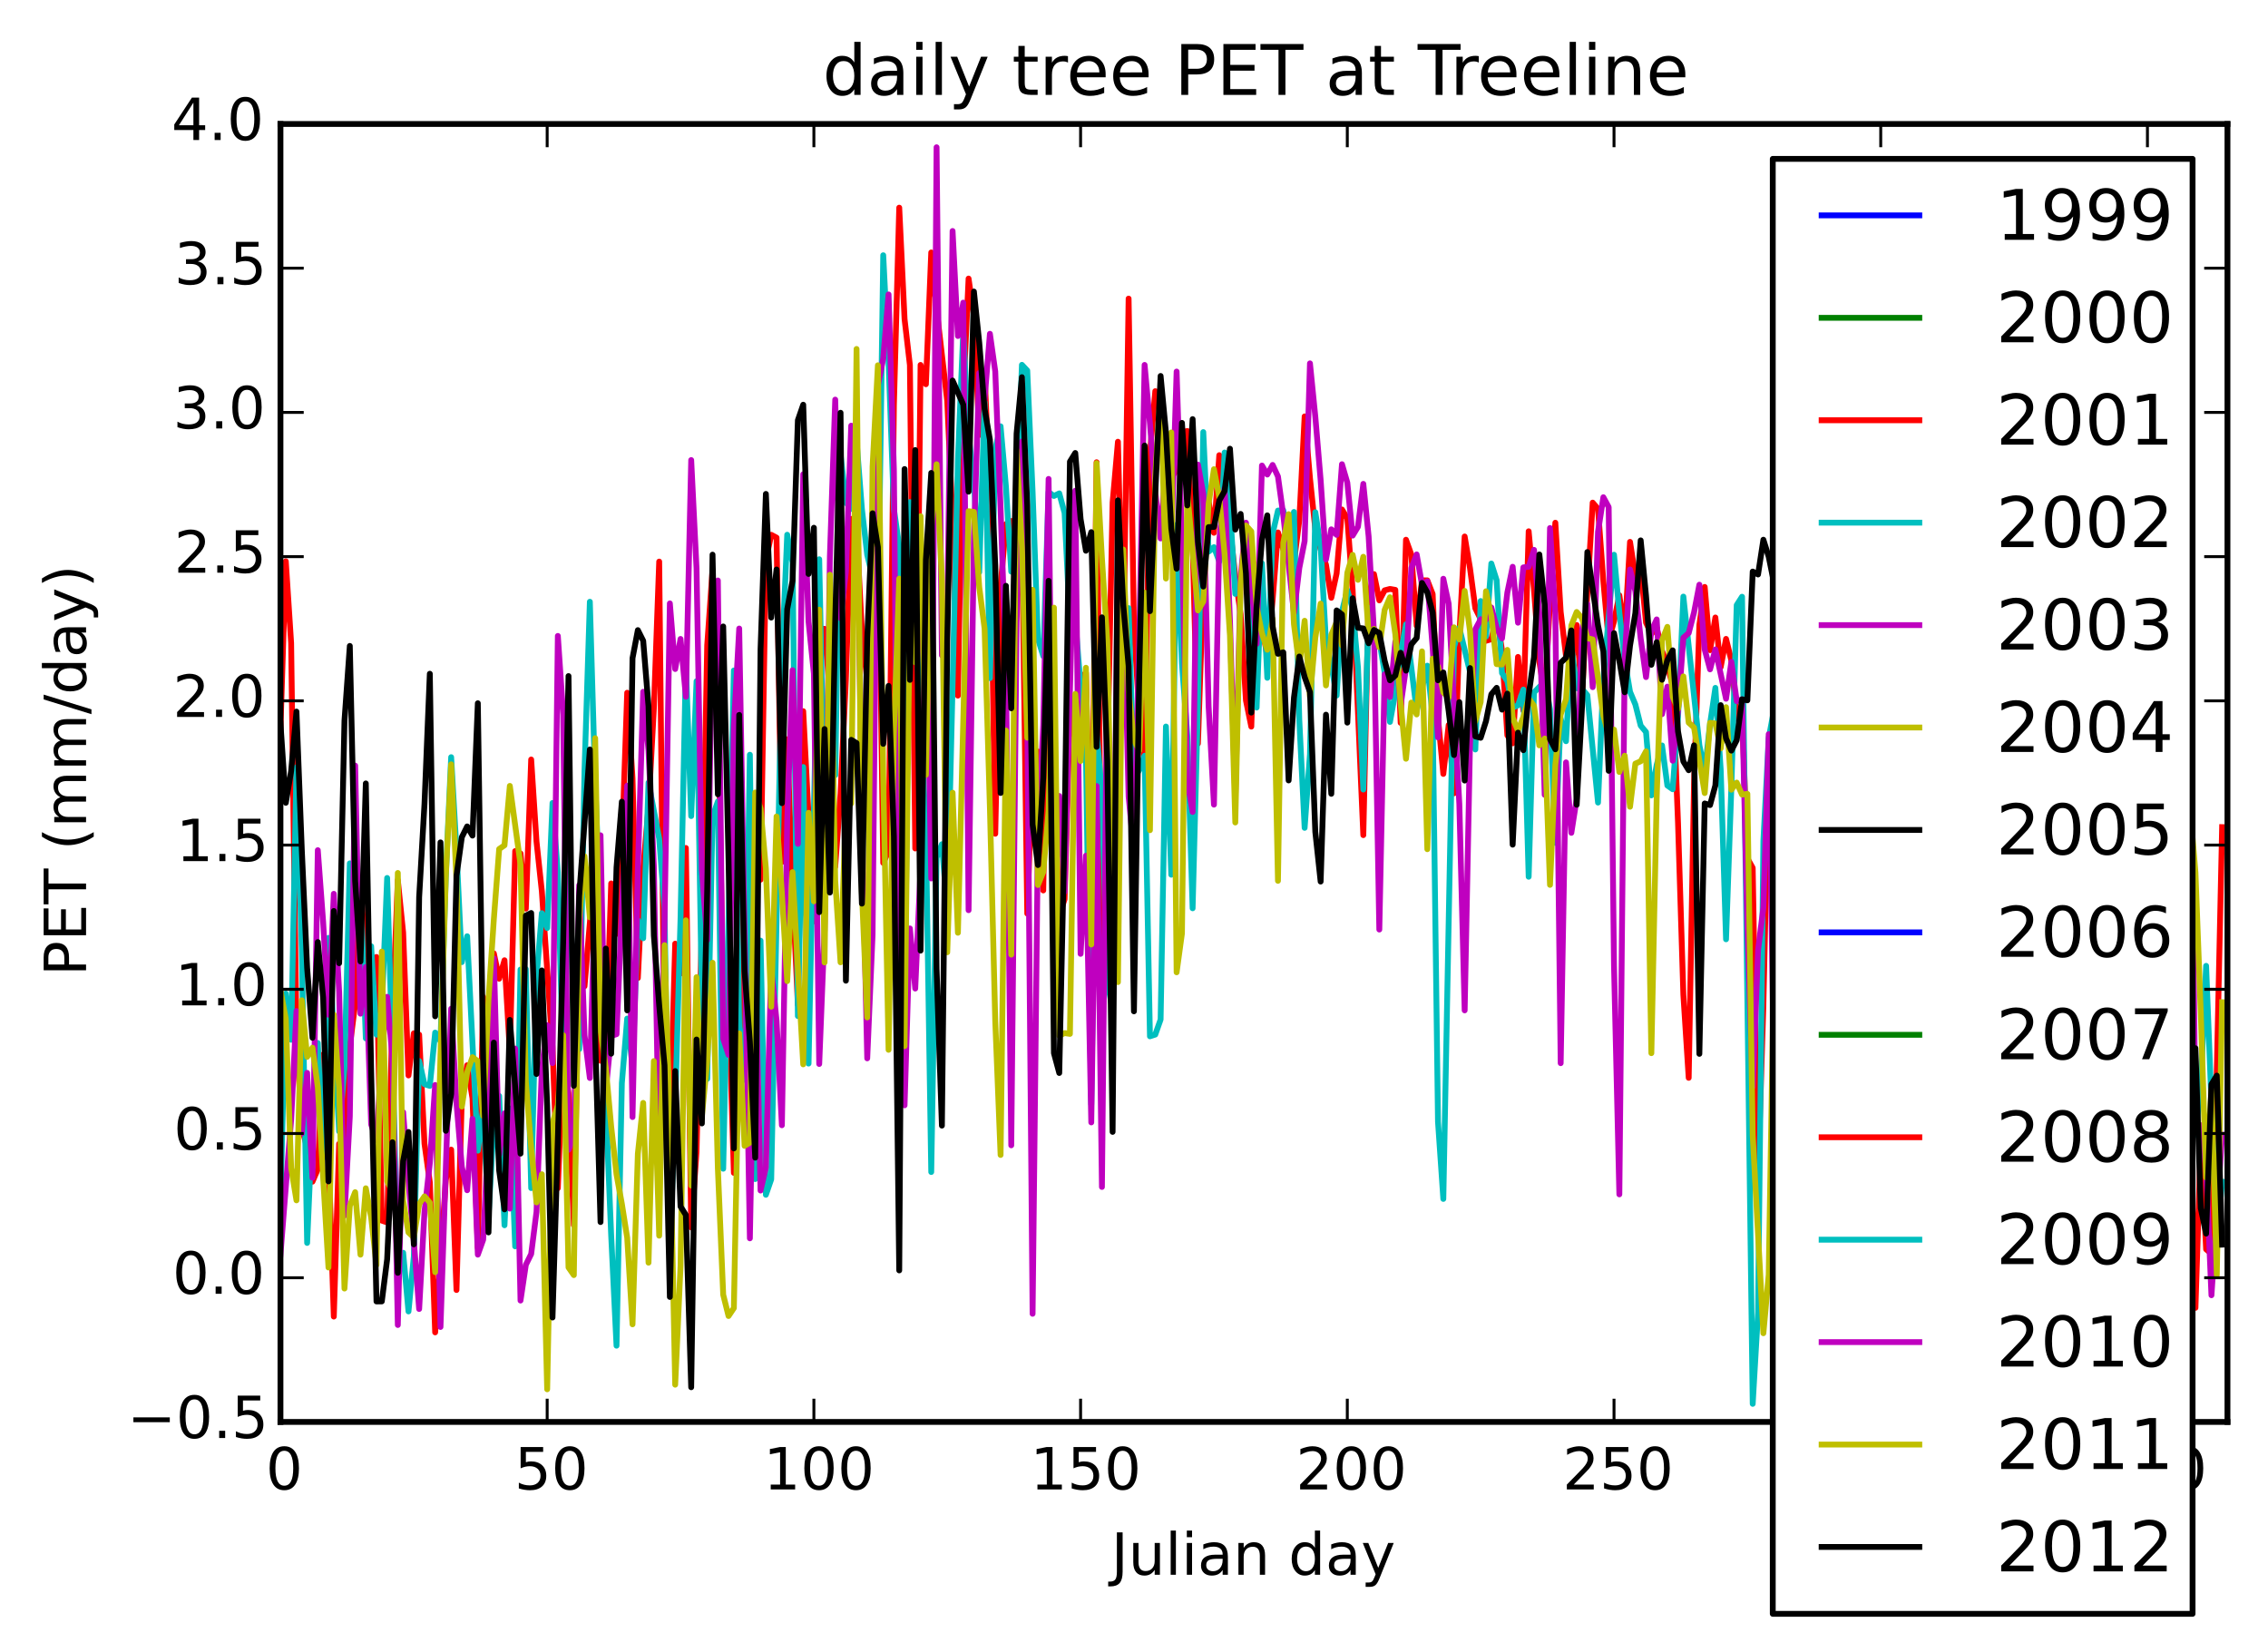 <?xml version="1.0" encoding="utf-8" standalone="no"?>
<!DOCTYPE svg PUBLIC "-//W3C//DTD SVG 1.1//EN"
  "http://www.w3.org/Graphics/SVG/1.1/DTD/svg11.dtd">
<!-- Created with matplotlib (http://matplotlib.org/) -->
<svg height="284pt" version="1.1" viewBox="0 0 390 284" width="390pt" xmlns="http://www.w3.org/2000/svg" xmlns:xlink="http://www.w3.org/1999/xlink">
 <defs>
  <style type="text/css">
*{stroke-linecap:butt;stroke-linejoin:round;}
  </style>
 </defs>
 <g id="figure_1">
  <g id="patch_1">
   <path d="
M0 284.711
L390.228 284.711
L390.228 0
L0 0
z
" style="fill:#ffffff;"/>
  </g>
  <g id="axes_1">
   <g id="patch_2">
    <path d="
M48.228 244.518
L383.028 244.518
L383.028 21.318
L48.228 21.318
z
" style="fill:#ffffff;"/>
   </g>
   <g id="line2d_1">
    <path clip-path="url(#p60c6dbb31d)" d="
M0 0" style="fill:none;stroke:#0000ff;stroke-linecap:square;"/>
   </g>
   <g id="line2d_2">
    <path clip-path="url(#p60c6dbb31d)" d="
M0 0" style="fill:none;stroke:#008000;stroke-linecap:square;"/>
   </g>
   <g id="line2d_3">
    <path clip-path="url(#p60c6dbb31d)" d="
M0 0" style="fill:none;stroke:#ff0000;stroke-linecap:square;"/>
   </g>
   <g id="line2d_4">
    <path clip-path="url(#p60c6dbb31d)" d="
M0 0" style="fill:none;stroke:#00bfbf;stroke-linecap:square;"/>
   </g>
   <g id="line2d_5">
    <path clip-path="url(#p60c6dbb31d)" d="
M0 0" style="fill:none;stroke:#bf00bf;stroke-linecap:square;"/>
   </g>
   <g id="line2d_6">
    <path clip-path="url(#p60c6dbb31d)" d="
M0 0" style="fill:none;stroke:#bfbf00;stroke-linecap:square;"/>
   </g>
   <g id="line2d_7">
    <path clip-path="url(#p60c6dbb31d)" d="
M0 0" style="fill:none;stroke:#000000;stroke-linecap:square;"/>
   </g>
   <g id="line2d_8">
    <path clip-path="url(#p60c6dbb31d)" d="
M0 0" style="fill:none;stroke:#0000ff;stroke-linecap:square;"/>
   </g>
   <g id="line2d_9">
    <path clip-path="url(#p60c6dbb31d)" d="
M0 0" style="fill:none;stroke:#008000;stroke-linecap:square;"/>
   </g>
   <g id="line2d_10">
    <path clip-path="url(#p60c6dbb31d)" d="
M48.228 125.273
L49.145 96.516
L50.063 110.587
L50.98 177.962
L51.897 193.878
L52.814 197.371
L53.732 203.199
L54.649 201.052
L55.566 181.332
L56.483 198.352
L57.401 226.396
L58.318 196.681
L59.235 196.386
L60.153 179.937
L61.07 172.668
L61.987 151.093
L62.904 165.996
L63.822 170.92
L64.739 164.563
L65.656 209.896
L66.573 210.211
L67.491 174.429
L68.408 151.356
L69.325 160.355
L70.242 184.933
L71.16 177.685
L72.077 177.914
L72.994 196.669
L73.911 203.282
L74.829 229.113
L75.746 216.98
L76.663 202.913
L77.581 197.686
L78.498 221.829
L79.415 188.721
L80.332 183.179
L81.249 188.869
L82.167 214.535
L83.084 171.451
L84.001 189.902
L84.918 163.938
L85.836 168.301
L86.753 165.124
L87.67 180.781
L88.588 146.352
L89.505 146.762
L90.422 156.248
L91.339 130.603
L92.257 144.719
L93.174 153.267
L95.008 180.157
L95.926 204.316
L96.843 181.064
L97.76 187.972
L98.677 210.681
L99.595 163.987
L100.512 169.597
L102.346 147.839
L103.264 182.404
L104.181 180.785
L105.098 151.914
L106.016 160.577
L106.933 145.902
L107.85 119.123
L108.767 133.861
L109.685 168.183
L110.602 149.401
L111.519 138.752
L112.436 121.871
L113.354 96.567
L114.271 182.853
L115.188 194.229
L116.105 162.271
L117.023 167.41
L117.94 145.818
L118.857 211.072
L119.774 198.073
L120.692 159.07
L121.609 110.955
L122.526 97.989
L123.443 117.884
L124.361 173.772
L125.278 171.84
L126.195 201.688
L127.113 131.306
L128.03 180.031
L128.947 148.809
L129.864 148.042
L130.782 151.268
L131.699 96.295
L132.616 91.96
L133.533 92.449
L134.451 148.228
L135.368 127.132
L136.285 153.058
L137.202 172.778
L138.12 122.294
L139.954 158.437
L140.871 108.117
L141.789 108.135
L142.706 119.21
L143.623 149.033
L144.54 136.424
L145.458 116.762
L146.375 89.228
L147.292 90.98
L148.209 108.518
L149.127 117.101
L150.044 107.794
L150.961 83.097
L151.879 148.384
L152.796 146.337
L153.713 69.653
L154.63 35.709
L155.548 54.877
L156.465 62.783
L157.382 145.902
L158.299 62.756
L159.217 66.076
L160.134 43.412
L161.051 53.108
L162.886 68.961
L163.803 89.524
L164.72 119.618
L165.637 67.858
L166.555 47.904
L167.472 54.281
L168.389 74.796
L169.306 64.345
L170.224 84.757
L171.141 143.37
L172.058 100.791
L172.976 90.133
L173.893 89.589
L174.81 103.129
L175.727 91.325
L176.645 157.098
L177.562 130.838
L178.479 129.234
L179.396 153.118
L180.314 99.824
L181.231 133.64
L182.148 157.38
L183.065 154.633
L183.983 122.183
L184.9 126.705
L185.817 116.608
L186.734 115.709
L187.652 155.14
L188.569 79.487
L189.486 166.705
L190.403 130.741
L191.321 86.42
L192.238 75.959
L193.155 112.65
L194.073 51.348
L194.99 107.433
L195.907 123.068
L196.824 130.595
L197.742 78.036
L198.659 67.265
L199.576 67.673
L200.493 75.955
L201.411 82.086
L202.328 80.835
L203.245 74.337
L204.162 74.109
L205.08 93.52
L205.997 127.867
L206.914 100.352
L207.831 86.18
L208.749 91.615
L209.666 78.272
L210.583 86.23
L211.5 90.699
L212.418 99.098
L213.335 105.626
L214.252 120.449
L215.169 124.949
L216.087 97.116
L217.004 107.556
L217.921 112.905
L218.839 103.154
L219.756 91.558
L220.673 94.478
L221.59 94.847
L222.508 96.695
L223.425 89.457
L224.342 71.605
L225.259 82.214
L226.177 91.001
L227.094 94.466
L228.011 97.1
L228.928 102.797
L229.846 98.591
L230.763 87.611
L231.68 89.116
L232.597 101.442
L234.432 143.608
L235.349 102.542
L236.266 98.723
L237.184 103.241
L238.101 101.514
L239.018 101.273
L239.936 101.434
L240.853 124.302
L241.77 92.812
L242.687 95.37
L243.605 107.606
L244.522 99.802
L245.439 99.801
L246.356 102.15
L247.274 123.46
L248.191 133.08
L249.108 124.669
L250.025 136.415
L250.943 109.187
L251.86 92.255
L252.777 97.71
L253.694 104.606
L254.612 106.469
L255.529 110.189
L256.446 109.924
L257.363 105.992
L258.281 111.822
L259.198 126.439
L260.115 127.823
L261.033 112.966
L261.95 122.182
L262.867 91.357
L263.784 101.405
L264.702 113.749
L265.619 119.525
L266.536 103.594
L267.453 89.886
L268.371 105.212
L269.288 112.79
L270.205 114.885
L271.122 107.474
L272.04 119.872
L272.957 101.862
L273.874 86.43
L274.791 87.506
L275.709 99.942
L276.626 110.154
L277.543 106.825
L278.46 102.367
L279.378 108.974
L280.295 93.179
L281.212 99.029
L282.129 97.697
L283.047 107.076
L283.964 109.01
L284.881 107.912
L285.799 111.927
L286.716 114.248
L287.633 117.954
L288.55 141.534
L289.468 171.057
L290.385 185.344
L291.302 134.783
L292.219 107.463
L293.137 100.931
L294.054 111.806
L294.971 106.183
L295.888 114.716
L296.806 109.863
L297.723 113.581
L298.64 123.609
L299.557 122.177
L300.475 147.593
L301.392 149.24
L302.309 202.041
L303.226 172.818
L304.144 131.472
L305.061 132.508
L305.978 98.225
L306.896 103.974
L307.813 201.746
L308.73 177.311
L309.647 127.873
L310.565 106.169
L311.482 123.147
L312.399 120.434
L313.316 118.781
L314.234 133.239
L315.151 126.096
L316.068 134.472
L316.985 128.458
L317.903 133.975
L318.82 87.097
L320.654 105.406
L321.572 122.903
L322.489 119.716
L323.406 107.85
L324.323 119.742
L325.241 120.787
L326.158 126.254
L327.993 184.869
L328.91 204.156
L329.827 208.117
L330.744 209.606
L331.662 175.621
L332.579 186.395
L333.496 175.072
L334.413 175.05
L335.331 205.448
L336.248 195.483
L337.165 212.777
L338.082 183.385
L339 167.406
L339.917 125.42
L340.834 125.094
L341.751 132.74
L342.669 121.866
L343.586 128.584
L344.503 143.731
L345.42 167.593
L346.338 139.886
L347.255 167.473
L348.172 181.113
L349.089 130.008
L350.007 134.578
L350.924 155.073
L351.841 145.341
L352.759 165.655
L353.676 199.674
L354.593 189.029
L355.51 156.103
L356.428 193.353
L357.345 208.831
L358.262 144.283
L359.179 129.327
L360.097 128.701
L361.014 163.874
L361.931 190.03
L362.848 149.209
L363.766 132.867
L364.683 165.219
L366.517 217.209
L367.435 215.419
L368.352 191.874
L369.269 188.312
L370.186 179.356
L371.104 164.624
L372.021 205.563
L372.938 176.703
L373.856 199.38
L374.773 213.49
L375.69 204.593
L376.607 193.805
L377.525 224.894
L378.442 196.319
L379.359 214.832
L380.276 215.584
L381.194 184.169
L382.111 142.23
L382.111 142.23" style="fill:none;stroke:#ff0000;stroke-linecap:square;"/>
   </g>
   <g id="line2d_11">
    <path clip-path="url(#p60c6dbb31d)" d="
M48.228 206.561
L49.145 170.858
L50.063 178.796
L50.98 131.941
L51.897 163.368
L52.814 213.731
L53.732 192.555
L54.649 179.356
L55.566 199.098
L56.483 161.283
L58.318 194.562
L59.235 183.718
L60.153 148.462
L61.07 158.117
L61.987 152.762
L62.904 178.553
L63.822 162.716
L64.739 177.919
L65.656 173.66
L66.573 150.974
L67.491 181.366
L68.408 217.597
L69.325 215.42
L70.242 225.512
L71.16 216.079
L72.077 182.436
L72.994 186.449
L73.911 186.725
L74.829 177.562
L75.746 179.047
L76.663 150.52
L77.581 130.202
L78.498 146.205
L79.415 165.447
L80.332 160.996
L82.167 197.863
L83.084 190.376
L84.001 209.149
L84.918 192.929
L85.836 188.456
L86.753 210.694
L87.67 190.62
L88.588 214.324
L89.505 166.718
L90.422 166.645
L91.339 204.305
L92.257 168.116
L93.174 157.02
L94.091 159.579
L95.008 138.081
L95.926 150.017
L96.843 183.039
L97.76 144.401
L98.677 175.175
L99.595 180.419
L100.512 132.488
L101.429 103.477
L102.346 134.637
L103.264 157.973
L104.181 189.96
L105.098 212.484
L106.016 231.406
L106.933 186.245
L107.85 175.151
L108.767 183.393
L109.685 158.235
L110.602 161.341
L111.519 134.576
L113.354 144.22
L114.271 156.233
L115.188 215.257
L116.105 190.12
L117.023 157.933
L117.94 114.238
L118.857 140.334
L119.774 117.138
L120.692 171.967
L121.609 185.525
L122.526 140.441
L123.443 137.82
L124.361 200.975
L126.195 115.294
L127.113 176.647
L128.03 185.683
L128.947 129.782
L129.864 202.752
L130.782 161.751
L131.699 205.451
L132.616 202.796
L134.451 113.47
L135.368 91.953
L136.285 96.716
L137.202 174.722
L138.12 131.897
L139.037 182.892
L140.871 96.167
L141.789 140.856
L142.706 109.392
L143.623 133.297
L144.54 78.141
L145.458 86.407
L146.375 87.514
L147.292 75.835
L148.209 87.502
L149.127 95.419
L150.044 99.271
L150.961 108.148
L151.879 43.891
L152.796 62.226
L153.713 87.492
L154.63 93.946
L155.548 178.68
L156.465 86.339
L157.382 106.386
L158.299 122.887
L159.217 143.022
L160.134 201.538
L161.051 147.47
L161.968 145.17
L162.886 156.502
L164.72 79.122
L165.637 57.028
L166.555 74.737
L167.472 82.861
L168.389 98.4
L169.306 69.136
L170.224 116.615
L171.141 77.213
L172.058 73.308
L172.976 83.664
L173.893 98.301
L174.81 87.493
L175.727 62.737
L176.645 63.721
L177.562 84.541
L178.479 109.819
L179.396 112.824
L180.314 84.625
L181.231 85.286
L182.148 84.84
L183.065 88.21
L183.983 107.204
L184.9 106.481
L186.734 129.455
L187.652 189.869
L188.569 125.742
L189.486 136.789
L190.403 168.798
L191.321 173.539
L192.238 107.087
L193.155 106.912
L194.073 104.571
L194.99 133.89
L195.907 132.384
L196.824 129.951
L197.742 178.202
L198.659 177.904
L199.576 175.311
L200.493 124.933
L201.411 150.413
L202.328 90.242
L203.245 114.017
L204.162 126.446
L205.08 156.186
L205.997 120.923
L206.914 74.302
L207.831 94.859
L208.749 94.089
L209.666 96.544
L210.583 77.815
L211.5 87.37
L212.418 102.128
L213.335 99.927
L214.252 94.12
L215.169 113.161
L216.087 121.673
L217.004 96.877
L217.921 116.556
L218.839 91.756
L219.756 87.798
L220.673 87.746
L221.59 92.906
L222.508 88.034
L223.425 123.825
L224.342 142.357
L225.259 129.688
L226.177 88.074
L227.094 93.975
L228.011 110.369
L228.928 114.41
L229.846 119.603
L230.763 105.118
L231.68 101.5
L232.597 104.629
L233.515 114.795
L234.432 135.768
L235.349 104.53
L236.266 108.181
L237.184 110.141
L238.101 115.664
L239.018 124.142
L239.936 119.067
L240.853 112.346
L241.77 107.358
L243.605 122.212
L245.439 114.467
L246.356 123.079
L247.274 192.867
L248.191 206.166
L250.025 111.28
L250.943 107.961
L252.777 115.532
L253.694 128.877
L254.612 103.355
L255.529 109.463
L256.446 96.903
L257.363 99.779
L258.281 115.742
L259.198 117.137
L260.115 121.683
L261.033 121.293
L261.95 118.578
L262.867 150.764
L263.784 119.073
L265.619 117.186
L266.536 121.966
L267.453 144.943
L268.371 123.567
L269.288 127.459
L270.205 111.045
L271.122 118.347
L272.04 118.471
L272.957 119.544
L274.791 138.011
L275.709 116.861
L277.543 95.391
L278.46 105.313
L279.378 113.453
L280.295 118.958
L281.212 121.142
L282.129 124.78
L283.047 125.881
L283.964 136.772
L284.881 131.519
L285.799 128.187
L286.716 135.072
L287.633 135.719
L288.55 123.295
L289.468 102.591
L292.219 128.141
L293.137 132.668
L294.054 124.5
L294.971 118.284
L295.888 132.36
L296.806 161.518
L297.723 135.296
L298.64 104.046
L299.557 102.614
L301.392 241.404
L302.309 225.639
L303.226 144.638
L304.144 126.942
L305.061 122.02
L305.978 144.986
L306.896 125.92
L307.813 115.235
L308.73 121.739
L309.647 172.852
L310.565 190.568
L311.482 175.075
L312.399 149.756
L313.316 152.651
L314.234 161.817
L315.151 186.384
L316.068 172.091
L316.985 174.022
L317.903 146.181
L318.82 168.846
L319.737 156.521
L320.654 119.212
L321.572 172.378
L322.489 213.52
L323.406 169.859
L325.241 203.897
L326.158 176.893
L327.075 169.07
L327.993 158.067
L328.91 136.572
L329.827 137.145
L330.744 135.601
L331.662 186.01
L332.579 174.686
L333.496 146.531
L334.413 127.946
L335.331 141.194
L336.248 190.953
L337.165 220.441
L338.082 203.175
L339 198.076
L339.917 139.714
L340.834 135.27
L341.751 129.243
L342.669 180.739
L343.586 138.199
L344.503 160.609
L345.42 161.206
L346.338 195.763
L347.255 173.737
L348.172 165.042
L349.089 166.993
L350.007 164.703
L350.924 184.953
L351.841 185.471
L352.759 164.059
M354.593 160.223
L355.51 157.734
L356.428 140.463
L357.345 134.618
L358.262 153.303
L359.179 149.122
L360.097 202.846
L361.014 168.173
L361.931 151.855
L362.848 144.603
L363.766 124.155
L364.683 181.53
L365.6 216.458
L366.517 192.702
L367.435 199.723
L368.352 225.524
L369.269 201.28
L370.186 210.495
L372.021 193.45
L372.938 188.815
L373.856 218.856
L374.773 199.684
L375.69 141.609
L376.607 177.495
L377.525 195.183
L378.442 186.697
L379.359 166.085
L381.194 213.28
L382.111 203.213
L382.111 203.213" style="fill:none;stroke:#00bfbf;stroke-linecap:square;"/>
   </g>
   <g id="line2d_12">
    <path clip-path="url(#p60c6dbb31d)" d="
M48.228 215.725
L50.063 192.54
L50.98 173.866
L51.897 194.917
L52.814 184.489
L53.732 202.532
L54.649 146.198
L55.566 158.527
L56.483 174.493
L57.401 153.698
L58.318 170.573
L59.235 209.036
L60.153 191.973
L61.07 131.647
L61.987 174.311
L62.904 166.291
L63.822 193.36
L64.739 196.027
L65.656 181.201
L66.573 171.41
L67.491 181.929
L68.408 227.843
L69.325 191.246
L70.242 203.24
L71.16 213.391
L72.077 225.092
L72.994 208.388
L73.911 200.018
L74.829 186.572
L75.746 228.185
L77.581 173.466
L78.498 189.673
L79.415 200.664
L80.332 204.67
L81.249 192.411
L82.167 215.747
L83.084 213.183
L84.001 195.051
L84.918 164.795
L85.836 198.546
L86.753 191.439
L87.67 207.828
L88.588 180.317
L89.505 223.64
L90.422 217.495
L91.339 215.635
L92.257 208.386
L93.174 183.969
L94.091 176.288
L95.008 182.811
L95.926 109.356
L96.843 122.872
L97.76 197.714
L98.677 195.4
L99.595 152.226
L100.512 178.017
L101.429 185.368
L102.346 153.109
L103.264 143.634
L104.181 187.407
L105.098 178.135
L106.016 177.839
L107.85 135.104
L108.767 192.084
L109.685 149.447
L110.602 118.96
L111.519 129.117
L112.436 148.897
L113.354 200.537
L114.271 158.29
L115.188 103.757
L116.105 115.044
L117.023 109.874
L117.94 119.81
L118.857 79.112
L119.774 97.751
L120.692 149.597
L121.609 161.621
L122.526 104.819
L123.443 99.821
L124.361 178.618
L125.278 181.385
L126.195 124.947
L127.113 108.081
L128.947 212.942
L129.864 164.369
L130.782 204.724
L131.699 200.764
L132.616 166.555
L133.533 175.509
L134.451 193.498
L135.368 141.137
L136.285 115.249
L137.202 145.101
L138.12 81.555
L139.037 106.891
L139.954 115.839
L140.871 182.961
L141.789 159.86
L142.706 95.696
L143.623 68.718
L144.54 106.306
L145.458 98.337
L146.375 73.198
L147.292 75.714
L148.209 140.81
L149.127 181.992
L150.044 160.74
L150.961 66.254
L151.879 61.655
L152.796 50.633
L153.713 80.831
L154.63 183.173
L155.548 190.072
L156.465 159.653
L157.382 169.988
L158.299 149.387
L159.217 99.924
L160.134 151.06
L161.051 25.324
L161.968 112.688
L162.886 106.184
L163.803 39.72
L164.72 57.779
L165.637 52.04
L166.555 156.514
L167.472 92.287
L168.389 64.139
L169.306 68.645
L170.224 57.399
L171.141 63.874
L172.058 87.41
L172.976 114.348
L173.893 196.947
L174.81 106.961
L175.727 75.927
L176.645 122.919
L177.562 225.916
L178.479 143.545
L179.396 124.662
L180.314 82.358
L181.231 158.978
L182.148 136.875
L183.065 153.359
L184.9 84.388
L185.817 164.023
L186.734 147.144
L187.652 193.008
L188.569 135.166
L189.486 204.108
L190.403 113.006
L191.321 177.83
L192.238 93.199
L193.155 98.805
L194.073 136.934
L194.99 146.438
L195.907 109.734
L196.824 62.754
L197.742 72.82
L198.659 84.517
L199.576 92.588
L200.493 79.443
L201.411 93.448
L202.328 63.894
L203.245 92.874
L204.162 134.165
L205.08 139.619
L205.997 79.887
L206.914 84.968
L207.831 121.455
L208.749 138.362
L209.666 92.889
L210.583 83.951
L211.5 106.738
L212.418 137.488
L213.335 99.263
L214.252 89.879
L216.087 110.7
L217.004 80.052
L217.921 81.604
L218.839 79.949
L219.756 81.936
L220.673 88.596
L222.508 105.433
L223.425 97.678
L224.342 93.045
L225.259 62.484
L226.177 71.621
L227.094 82.552
L228.011 96.203
L228.928 91.025
L229.846 91.978
L230.763 79.825
L231.68 82.989
L232.597 92.106
L233.515 90.578
L234.432 83.207
L235.349 92.272
L236.266 108.741
L237.184 159.844
L238.101 115.95
L239.018 119.865
L239.936 110.35
L240.853 121.308
L241.77 114.872
L242.687 97.675
L243.605 95.335
L244.522 100.531
L245.439 99.948
L246.356 111.359
L247.274 126.808
L248.191 99.522
L249.108 103.819
L250.943 138.225
L251.86 173.743
L252.777 127.873
L253.694 108.213
L254.612 106.493
L255.529 106.558
L256.446 104.462
L257.363 107.969
L258.281 109.774
L259.198 101.905
L260.115 97.463
L261.033 107.079
L261.95 97.569
L262.867 97.461
L263.784 94.554
L264.702 105.392
L265.619 136.676
L266.536 90.798
L267.453 105.666
L268.371 182.822
L269.288 131.096
L270.205 143.215
L271.122 137.378
L272.04 108.388
L272.957 103.871
L273.874 118.16
L274.791 91.436
L275.709 85.504
L276.626 87.204
L277.543 166.096
L278.46 205.381
L279.378 113.455
L280.295 97.925
L281.212 101.626
L282.129 109.794
L283.047 116.433
L283.964 108.484
L284.881 106.512
L285.799 122.802
L286.716 118.073
L287.633 130.809
L288.55 122.202
L289.468 109.664
L290.385 108.864
L291.302 105.314
L292.219 100.544
L293.137 111.69
L294.054 115.105
L294.971 111.667
L296.806 120.158
L297.723 113.814
L298.64 120.568
L299.557 120.258
L300.475 159.251
L301.392 186.876
L302.309 163.418
L303.226 156.069
L304.144 126.245
L305.061 185.553
L305.978 160.699
L306.896 145.79
L307.813 154.317
L308.73 117.991
L309.647 109.88
L310.565 107.797
L311.482 125.369
L312.399 135.208
L313.316 128.514
L314.234 106.631
L315.151 96.023
L316.068 109.432
L316.985 111.721
L317.903 119.495
L318.82 187.036
L319.737 215.6
L320.654 181.626
L321.572 200.028
L322.489 151.348
L323.406 110.912
L324.323 123.939
L325.241 134.494
L326.158 192.636
L327.075 147.504
L327.993 141.829
L328.91 146.695
L329.827 131.209
L330.744 140.96
L331.662 141.335
L332.579 191.881
L333.496 196.965
L334.413 161.63
L335.331 213.474
L336.248 196.901
L337.165 163.497
L338.082 168.279
L339 214.138
L339.917 186.848
L340.834 175.403
L341.751 145.448
L342.669 171.068
L343.586 220.885
L344.503 218.857
L345.42 210.904
L346.338 229.181
L347.255 223.751
L348.172 149.6
L349.089 138.84
L350.007 150.352
L350.924 178.943
L351.841 197.317
L352.759 158.984
L353.676 164.866
L354.593 228.908
L355.51 211.487
L356.428 188.067
L357.345 194.98
L358.262 210.988
L359.179 212.37
L360.097 194.912
L361.014 169.62
L361.931 192.739
L362.848 202.973
L363.766 204.415
L364.683 193.238
L365.6 189.895
L366.517 208.033
L367.435 198.247
L368.352 160.029
L369.269 155.188
L370.186 192.742
L371.104 213.751
L372.021 199.433
L372.938 167.695
L373.856 207.966
L374.773 205.019
L376.607 110.961
L377.525 193.393
L378.442 193.484
L379.359 201.091
L380.276 222.727
L382.111 195.112
L382.111 195.112" style="fill:none;stroke:#bf00bf;stroke-linecap:square;"/>
   </g>
   <g id="line2d_13">
    <path clip-path="url(#p60c6dbb31d)" d="
M48.228 170.32
L49.145 175.161
L50.063 200.818
L50.98 206.408
L51.897 172.005
L52.814 181.74
L53.732 180.159
L54.649 186.936
L56.483 217.959
L57.401 174.479
L58.318 187.112
L59.235 221.576
L60.153 207.356
L61.07 205.008
L61.987 215.749
L62.904 204.335
L63.822 209.338
L64.739 217.508
L65.656 163.634
L66.573 203.132
L67.491 204.889
L68.408 150.111
L69.325 206.434
L70.242 211.926
L71.16 212.788
L72.077 207.064
L72.994 205.719
L73.911 206.791
L74.829 218.763
L75.746 181.452
L76.663 150.703
L77.581 131.431
L78.498 151.421
L79.415 190.284
L80.332 184.382
L81.249 181.793
L82.167 182.478
L83.084 191.885
L84.001 171.875
L84.918 158.087
L85.836 145.998
L86.753 145.357
L87.67 135.141
L89.505 148.653
L90.422 186.013
L91.339 197.339
L92.257 206.767
L93.174 201.921
L94.091 238.901
L95.008 193.122
L95.926 190.056
L96.843 178.011
L97.76 217.943
L98.677 219.262
L99.595 157.997
L100.512 147.246
L101.429 157.739
L102.346 126.936
L103.264 177.185
L104.181 183.71
L105.098 193.724
L106.016 201.95
L106.933 207.016
L107.85 212.828
L108.767 227.728
L109.685 198.397
L110.602 189.656
L111.519 217.128
L112.436 182.464
L113.354 212.489
L114.271 162.526
L115.188 193.159
L116.105 238.108
L117.023 217.699
L117.94 158.254
L118.857 203.858
L119.774 168.033
L120.692 191.923
L121.609 182.562
L122.526 165.553
L123.443 200.954
L124.361 222.638
L125.278 226.3
L126.195 224.93
L127.113 177.704
L128.03 197.042
L128.947 196.483
L129.864 136.28
L130.782 139.021
L131.699 149.33
L132.616 173.114
L133.533 140.4
L134.451 153.623
L135.368 168.711
L136.285 149.969
L138.12 183.023
L139.037 139.77
L139.954 154.991
L140.871 104.837
L141.789 165.505
L142.706 98.832
L143.623 151.44
L144.54 165.481
L145.458 138.976
L146.375 138.153
L147.292 60.007
L148.209 153.34
L149.127 174.957
L150.044 80.256
L150.961 62.814
L151.879 133.537
L152.796 180.525
L153.713 126
L154.63 99.503
L155.548 179.895
L156.465 102.339
L157.382 113.894
L158.299 88.769
L159.217 133.244
L160.134 90.969
L161.051 79.832
L161.968 99.796
L162.886 163.752
L163.803 136.311
L164.72 160.396
L166.555 87.911
L167.472 88.023
L168.389 100.973
L169.306 108.063
L170.224 138.946
L171.141 175.568
L172.058 198.605
L172.976 125.619
L173.893 164.159
L174.81 77.434
L175.727 93.987
L176.645 126.85
L177.562 101.427
L178.479 152.183
L179.396 149.931
L180.314 139.458
L181.231 104.493
L182.148 178.087
L183.065 177.648
L183.983 177.786
L184.9 119.327
L185.817 130.866
L186.734 114.825
L187.652 162.415
L188.569 79.632
L189.486 96.045
L190.403 110.221
L191.321 155.113
L192.238 168.879
L193.155 94.495
L194.073 118.786
L194.99 127.253
L195.907 129.07
L196.824 101.901
L197.742 142.758
L198.659 81.755
L199.576 67.18
L200.493 99.485
L201.411 74.363
L202.328 167.196
L203.245 160.512
L204.162 84.668
L205.997 104.965
L206.914 103.441
L207.831 86.571
L208.749 80.68
L209.666 85.526
L210.583 95.284
L211.5 109.268
L212.418 141.434
L213.335 100.467
L214.252 90.37
L215.169 91.384
L216.087 104.384
L217.004 108.896
L217.921 111.733
L218.839 106.43
L219.756 151.465
L220.673 93.345
L221.59 88.415
L222.508 107.37
L223.425 114.595
L224.342 106.745
L225.259 119.834
L226.177 109.666
L227.094 103.793
L228.011 117.867
L228.928 109.145
L229.846 106.974
L230.763 110.982
L231.68 98.499
L232.597 95.411
L233.515 99.706
L234.432 95.745
L235.349 109.166
L236.266 108.142
L237.184 111.295
L238.101 104.868
L239.018 102.703
L239.936 109.048
L240.853 121.029
L241.77 130.475
L242.687 120.817
L243.605 122.857
L244.522 112.009
L245.439 146.026
L246.356 113.272
L247.274 114.64
L248.191 119.074
L249.108 119.937
L250.025 107.875
L250.943 109.947
L251.86 101.609
L252.777 108.495
L253.694 124.032
L254.612 120.719
L255.529 101.674
L256.446 105.88
L257.363 114.205
L258.281 114.275
L259.198 111.758
L260.115 123.399
L261.033 125.681
L261.95 123.286
L262.867 120.082
L263.784 121.377
L264.702 128.175
L265.619 126.995
L266.536 152.161
L267.453 131.525
L268.371 122.842
L269.288 120.253
L270.205 107.548
L271.122 105.236
L272.04 106.293
L272.957 109.738
L273.874 109.955
L275.709 123.069
L276.626 126.39
L277.543 125.467
L278.46 132.751
L279.378 129.944
L280.295 138.728
L281.212 131.313
L282.129 130.905
L283.047 129.199
L283.964 181.101
L284.881 137.081
L285.799 110.11
L286.716 107.793
L287.633 119.84
L288.55 121.883
L289.468 116.31
L290.385 124.268
L291.302 125.097
L293.137 136.375
L294.054 124.285
L294.971 124.414
L295.888 128.682
L296.806 121.606
L297.723 135.799
L298.64 134.574
L299.557 136.641
L300.475 136.509
L301.392 195.179
L303.226 229.263
L304.144 219.2
L305.061 164.272
L305.978 136.468
L306.896 191.323
L307.813 175.449
L308.73 135.714
L309.647 130.046
L310.565 127.384
L311.482 150.667
L312.399 213.505
L313.316 148.178
L314.234 123.46
L315.151 141.604
L316.068 131.118
L316.985 143.769
L317.903 154.762
L318.82 148.237
L319.737 176.421
L320.654 131.334
L321.572 101.132
L322.489 113.298
L323.406 113.578
L324.323 123.291
L325.241 141.494
L326.158 172.017
L327.075 132.162
L327.993 102.703
L328.91 128.665
L329.827 186.484
L330.744 199.787
L331.662 208.502
L332.579 210.611
L334.413 139.954
L335.331 134.488
L336.248 149.319
L337.165 184.868
L338.082 194.056
L339 134.116
L339.917 114.685
L341.751 205.951
L342.669 207.032
L343.586 197.164
L344.503 152.443
L345.42 170.796
L346.338 191.741
L347.255 145.132
L348.172 174.021
L349.089 173.171
L350.007 116.504
L350.924 118.441
L351.841 162.097
L352.759 195.396
L353.676 179.785
L354.593 130.38
L355.51 132.335
L356.428 148.7
L357.345 162.251
L358.262 160.275
L359.179 134.326
L360.097 140.472
L361.014 138.614
L361.931 140.327
L363.766 153.503
L364.683 150.34
L365.6 163.446
L366.517 150.715
L367.435 175.712
L368.352 176.695
L369.269 174.419
L370.186 163.935
L371.104 151.899
L372.021 142.345
L372.938 172.601
L373.856 125.849
L374.773 117.945
L375.69 129.268
L376.607 139.022
L377.525 150.06
L378.442 174.147
L379.359 202.504
L380.276 187.295
L381.194 219.259
L382.111 172.34
L382.111 172.34" style="fill:none;stroke:#bfbf00;stroke-linecap:square;"/>
   </g>
   <g id="line2d_14">
    <path clip-path="url(#p60c6dbb31d)" d="
M48.228 124.417
L49.145 138.048
L50.063 132.593
L50.98 122.363
L51.897 146.145
L52.814 166.427
L53.732 178.456
L54.649 161.993
L55.566 171.566
L56.483 203.147
L57.401 156.654
L58.318 165.63
L59.235 123.925
L60.153 111.074
L61.07 151.479
L61.987 165.324
L62.904 134.719
L63.822 184.299
L64.739 223.794
L65.656 223.785
L66.573 216.547
L67.491 196.416
L68.408 218.874
L69.325 199.655
L70.242 194.65
L71.16 213.976
L72.077 154.259
L72.994 138.255
L73.911 115.856
L74.829 174.761
L75.746 144.854
L76.663 194.452
L77.581 188.083
L78.498 150.598
L79.415 143.955
L80.332 142.111
L81.249 143.691
L82.167 120.93
L83.084 182.505
L84.001 211.922
L84.918 179.283
L85.836 201.268
L86.753 207.96
L87.67 175.383
L89.505 198.375
L90.422 157.443
L91.339 156.998
L92.257 184.683
L93.174 166.875
L94.091 190.176
L95.008 226.557
L95.926 196.173
L96.843 161.96
L97.76 116.254
L98.677 186.712
L99.595 154.099
L101.429 128.878
L102.346 178.425
L103.264 210.14
L104.181 163.114
L105.098 181.188
L106.016 149.17
L106.933 137.852
L107.85 173.748
L108.767 113.181
L109.685 108.356
L110.602 110.187
L111.519 121.484
L112.436 160.875
L113.354 172.856
L114.271 183.202
L115.188 223.021
L116.105 184.179
L117.023 207.462
L117.94 208.925
L118.857 238.548
L119.774 178.755
L120.692 193.184
L121.609 153.191
L122.526 95.378
L123.443 136.589
L124.361 107.729
L125.278 147.678
L126.195 197.48
L127.113 122.935
L128.03 166.96
L128.947 179.11
L129.864 199.069
L130.782 111.638
L131.699 84.932
L132.616 106.197
L133.533 97.93
L134.451 138.113
L135.368 104.755
L136.285 99.876
L137.202 72.251
L138.12 69.595
L139.037 98.695
L139.954 90.753
L140.871 156.847
L141.789 125.367
L142.706 153.483
L143.623 106.653
L144.54 70.978
L145.458 168.638
L146.375 127.224
L147.292 127.776
L148.209 155.385
L149.127 109.702
L150.044 88.26
L150.961 94.105
L151.879 127.909
L152.796 117.944
L153.713 143.842
L154.63 218.456
L155.548 80.655
L156.465 116.914
L157.382 77.392
L158.299 163.466
L159.217 96.251
L160.134 81.323
L161.051 166.581
L161.968 193.562
L162.886 110.258
L163.803 65.438
L165.637 69.575
L166.555 84.545
L167.472 50.136
L168.389 58.921
L169.306 70.32
L170.224 75.61
L171.141 97.242
L172.058 136.36
L172.976 100.736
L173.893 121.794
L174.81 74.566
L175.727 64.861
L176.645 86.895
L177.562 141.754
L178.479 148.749
L179.396 133.726
L180.314 99.876
L181.231 181.098
L182.148 184.508
L183.065 142.501
L183.983 79.38
L184.9 77.896
L185.817 89.251
L186.734 94.704
L187.652 91.504
L188.569 128.426
L189.486 106.151
L190.403 130.86
L191.321 194.636
L192.238 86.036
L193.155 104.057
L194.073 114.512
L194.99 173.907
L195.907 115.835
L196.824 76.618
L197.742 105.089
L199.576 64.651
L200.493 74.383
L201.411 90.856
L202.328 97.795
L203.245 72.719
L204.162 86.912
L205.08 72.074
L205.997 93.198
L206.914 100.864
L207.831 90.642
L208.749 90.606
L209.666 86.053
L210.583 84.439
L211.5 77.159
L212.418 91.062
L213.335 88.375
L214.252 98.606
L215.169 122.537
L216.087 104.139
L217.004 92.811
L217.921 88.621
L218.839 107.741
L219.756 112.427
L220.673 112.174
L221.59 134.2
L222.508 119.945
L223.425 112.897
L224.342 116.417
L225.259 119.016
L226.177 143.046
L227.094 151.593
L228.011 122.894
L228.928 136.502
L229.846 104.967
L230.763 105.663
L231.68 124.261
L232.597 102.869
L233.515 107.951
L234.432 108.064
L235.349 110.616
L236.266 108.324
L237.184 108.849
L238.101 113.623
L239.018 116.981
L239.936 116.16
L240.853 112.251
L241.77 115.324
L242.687 110.808
L243.605 109.72
L244.522 100.247
L245.439 101.863
L246.356 105.362
L247.274 116.981
L248.191 115.631
L249.108 122.258
L250.025 129.838
L250.943 120.736
L251.86 134.221
L252.777 114.878
L253.694 126.634
L254.612 126.869
L255.529 124.002
L256.446 119.383
L257.363 118.276
L258.281 122.025
L259.198 119.281
L260.115 145.247
L261.033 125.98
L261.95 129
L262.867 119.489
L263.784 113.026
L264.702 95.346
L265.619 103.942
L266.536 127.113
L267.453 128.851
L268.371 113.973
L269.288 113.092
L270.205 108.404
L271.122 138.389
L272.04 121.499
L272.957 94.927
L274.791 107.553
L275.709 112.023
L276.626 132.546
L277.543 108.876
L278.46 113.627
L279.378 119.036
L280.295 111.014
L281.212 105.424
L282.129 92.925
L283.047 102.459
L283.964 114.316
L284.881 110.432
L285.799 116.884
L286.716 113.538
L287.633 111.833
L288.55 125.784
L289.468 130.941
L290.385 132.444
L291.302 128.168
L292.219 181.219
L293.137 138.165
L294.054 138.441
L294.971 135.053
L295.888 121.254
L296.806 126.993
L297.723 129.073
L298.64 127.284
L299.557 120.251
L300.475 120.427
L301.392 98.285
L302.309 98.788
L303.226 92.811
L304.144 95.74
L305.061 100.283
L305.978 100.378
L306.896 113.323
L307.813 118.926
L308.73 120.519
L309.647 120.498
L310.565 167.445
L311.482 142.308
L312.399 151.607
L313.316 155.231
L314.234 127.901
L315.151 115.996
L316.985 165.288
L317.903 130.852
L318.82 205.38
L319.737 217.395
L320.654 194.156
L321.572 196.368
L322.489 157.26
L323.406 171.783
L324.323 201.325
L325.241 156.736
L326.158 141.122
L327.075 135.272
L327.993 162.363
L328.91 145.827
L329.827 156.607
L330.744 146.299
L331.662 163.603
L332.579 150.837
L333.496 163.765
L334.413 181.196
L335.331 215.681
L336.248 194.365
L337.165 197.894
L338.082 189.422
L339 194.815
L339.917 191.753
L340.834 182.582
L341.751 166.661
L342.669 196.018
L343.586 189.305
L344.503 188.81
L345.42 178.5
L346.338 200.508
L347.255 155.866
L348.172 126.483
L349.089 175.057
L350.007 194.56
L350.924 172.599
L351.841 153.984
L352.759 171.762
L353.676 183.702
L354.593 201.816
L355.51 199.284
L356.428 216.745
L357.345 158.151
L358.262 189.408
L359.179 203.16
L360.097 183.196
L361.014 166.925
L361.931 192.622
L362.848 172.17
L363.766 207.505
L364.683 182.179
L365.6 212.369
L366.517 185.798
L367.435 200.139
L368.352 202.544
L369.269 221.777
L370.186 200.069
L371.104 185.275
L372.021 179.026
L372.938 122.67
L373.856 116.215
L374.773 168.644
L375.69 205.746
L376.607 205.73
L377.525 180.255
L378.442 207.774
L379.359 212.13
L380.276 186.465
L381.194 184.957
L382.111 214.025
L382.111 214.025" style="fill:none;stroke:#000000;stroke-linecap:square;"/>
   </g>
   <g id="patch_3">
    <path d="
M48.228 21.318
L383.028 21.318" style="fill:none;stroke:#000000;stroke-linecap:square;stroke-linejoin:miter;"/>
   </g>
   <g id="patch_4">
    <path d="
M383.028 244.518
L383.028 21.318" style="fill:none;stroke:#000000;stroke-linecap:square;stroke-linejoin:miter;"/>
   </g>
   <g id="patch_5">
    <path d="
M48.228 244.518
L383.028 244.518" style="fill:none;stroke:#000000;stroke-linecap:square;stroke-linejoin:miter;"/>
   </g>
   <g id="patch_6">
    <path d="
M48.228 244.518
L48.228 21.318" style="fill:none;stroke:#000000;stroke-linecap:square;stroke-linejoin:miter;"/>
   </g>
   <g id="matplotlib.axis_1">
    <g id="xtick_1">
     <g id="line2d_15">
      <defs>
       <path d="
M0 0
L0 -4" id="m93b0483c22" style="stroke:#000000;stroke-width:0.5;"/>
      </defs>
      <g>
       <use style="stroke:#000000;stroke-width:0.5;" x="48.228" xlink:href="#m93b0483c22" y="244.518"/>
      </g>
     </g>
     <g id="line2d_16">
      <defs>
       <path d="
M0 0
L0 4" id="m741efc42ff" style="stroke:#000000;stroke-width:0.5;"/>
      </defs>
      <g>
       <use style="stroke:#000000;stroke-width:0.5;" x="48.228" xlink:href="#m741efc42ff" y="21.318"/>
      </g>
     </g>
     <g id="text_1">
      <!-- 0 -->
      <defs>
       <path d="
M31.781 66.406
Q24.172 66.406 20.328 58.906
Q16.5 51.422 16.5 36.375
Q16.5 21.391 20.328 13.891
Q24.172 6.391 31.781 6.391
Q39.453 6.391 43.281 13.891
Q47.125 21.391 47.125 36.375
Q47.125 51.422 43.281 58.906
Q39.453 66.406 31.781 66.406
M31.781 74.219
Q44.047 74.219 50.516 64.516
Q56.984 54.828 56.984 36.375
Q56.984 17.969 50.516 8.266
Q44.047 -1.422 31.781 -1.422
Q19.531 -1.422 13.062 8.266
Q6.594 17.969 6.594 36.375
Q6.594 54.828 13.062 64.516
Q19.531 74.219 31.781 74.219" id="BitstreamVeraSans-Roman-30"/>
      </defs>
      <g transform="translate(45.709 256.117)scale(0.1 -0.1)">
       <use xlink:href="#BitstreamVeraSans-Roman-30"/>
      </g>
     </g>
    </g>
    <g id="xtick_2">
     <g id="line2d_17">
      <g>
       <use style="stroke:#000000;stroke-width:0.5;" x="94.091" xlink:href="#m93b0483c22" y="244.518"/>
      </g>
     </g>
     <g id="line2d_18">
      <g>
       <use style="stroke:#000000;stroke-width:0.5;" x="94.091" xlink:href="#m741efc42ff" y="21.318"/>
      </g>
     </g>
     <g id="text_2">
      <!-- 50 -->
      <defs>
       <path d="
M10.797 72.906
L49.516 72.906
L49.516 64.594
L19.828 64.594
L19.828 46.734
Q21.969 47.469 24.109 47.828
Q26.266 48.188 28.422 48.188
Q40.625 48.188 47.75 41.5
Q54.891 34.812 54.891 23.391
Q54.891 11.625 47.562 5.094
Q40.234 -1.422 26.906 -1.422
Q22.312 -1.422 17.547 -0.641
Q12.797 0.141 7.719 1.703
L7.719 11.625
Q12.109 9.234 16.797 8.062
Q21.484 6.891 26.703 6.891
Q35.156 6.891 40.078 11.328
Q45.016 15.766 45.016 23.391
Q45.016 31 40.078 35.438
Q35.156 39.891 26.703 39.891
Q22.75 39.891 18.812 39.016
Q14.891 38.141 10.797 36.281
z
" id="BitstreamVeraSans-Roman-35"/>
      </defs>
      <g transform="translate(88.447 256.117)scale(0.1 -0.1)">
       <use xlink:href="#BitstreamVeraSans-Roman-35"/>
       <use x="63.623" xlink:href="#BitstreamVeraSans-Roman-30"/>
      </g>
     </g>
    </g>
    <g id="xtick_3">
     <g id="line2d_19">
      <g>
       <use style="stroke:#000000;stroke-width:0.5;" x="139.954" xlink:href="#m93b0483c22" y="244.518"/>
      </g>
     </g>
     <g id="line2d_20">
      <g>
       <use style="stroke:#000000;stroke-width:0.5;" x="139.954" xlink:href="#m741efc42ff" y="21.318"/>
      </g>
     </g>
     <g id="text_3">
      <!-- 100 -->
      <defs>
       <path d="
M12.406 8.297
L28.516 8.297
L28.516 63.922
L10.984 60.406
L10.984 69.391
L28.422 72.906
L38.281 72.906
L38.281 8.297
L54.391 8.297
L54.391 0
L12.406 0
z
" id="BitstreamVeraSans-Roman-31"/>
      </defs>
      <g transform="translate(131.292 256.117)scale(0.1 -0.1)">
       <use xlink:href="#BitstreamVeraSans-Roman-31"/>
       <use x="63.623" xlink:href="#BitstreamVeraSans-Roman-30"/>
       <use x="127.246" xlink:href="#BitstreamVeraSans-Roman-30"/>
      </g>
     </g>
    </g>
    <g id="xtick_4">
     <g id="line2d_21">
      <g>
       <use style="stroke:#000000;stroke-width:0.5;" x="185.817" xlink:href="#m93b0483c22" y="244.518"/>
      </g>
     </g>
     <g id="line2d_22">
      <g>
       <use style="stroke:#000000;stroke-width:0.5;" x="185.817" xlink:href="#m741efc42ff" y="21.318"/>
      </g>
     </g>
     <g id="text_4">
      <!-- 150 -->
      <g transform="translate(177.155 256.117)scale(0.1 -0.1)">
       <use xlink:href="#BitstreamVeraSans-Roman-31"/>
       <use x="63.623" xlink:href="#BitstreamVeraSans-Roman-35"/>
       <use x="127.246" xlink:href="#BitstreamVeraSans-Roman-30"/>
      </g>
     </g>
    </g>
    <g id="xtick_5">
     <g id="line2d_23">
      <g>
       <use style="stroke:#000000;stroke-width:0.5;" x="231.68" xlink:href="#m93b0483c22" y="244.518"/>
      </g>
     </g>
     <g id="line2d_24">
      <g>
       <use style="stroke:#000000;stroke-width:0.5;" x="231.68" xlink:href="#m741efc42ff" y="21.318"/>
      </g>
     </g>
     <g id="text_5">
      <!-- 200 -->
      <defs>
       <path d="
M19.188 8.297
L53.609 8.297
L53.609 0
L7.328 0
L7.328 8.297
Q12.938 14.109 22.625 23.891
Q32.328 33.688 34.812 36.531
Q39.547 41.844 41.422 45.531
Q43.312 49.219 43.312 52.781
Q43.312 58.594 39.234 62.25
Q35.156 65.922 28.609 65.922
Q23.969 65.922 18.812 64.312
Q13.672 62.703 7.812 59.422
L7.812 69.391
Q13.766 71.781 18.938 73
Q24.125 74.219 28.422 74.219
Q39.75 74.219 46.484 68.547
Q53.219 62.891 53.219 53.422
Q53.219 48.922 51.531 44.891
Q49.859 40.875 45.406 35.406
Q44.188 33.984 37.641 27.219
Q31.109 20.453 19.188 8.297" id="BitstreamVeraSans-Roman-32"/>
      </defs>
      <g transform="translate(222.835 256.117)scale(0.1 -0.1)">
       <use xlink:href="#BitstreamVeraSans-Roman-32"/>
       <use x="63.623" xlink:href="#BitstreamVeraSans-Roman-30"/>
       <use x="127.246" xlink:href="#BitstreamVeraSans-Roman-30"/>
      </g>
     </g>
    </g>
    <g id="xtick_6">
     <g id="line2d_25">
      <g>
       <use style="stroke:#000000;stroke-width:0.5;" x="277.543" xlink:href="#m93b0483c22" y="244.518"/>
      </g>
     </g>
     <g id="line2d_26">
      <g>
       <use style="stroke:#000000;stroke-width:0.5;" x="277.543" xlink:href="#m741efc42ff" y="21.318"/>
      </g>
     </g>
     <g id="text_6">
      <!-- 250 -->
      <g transform="translate(268.698 256.117)scale(0.1 -0.1)">
       <use xlink:href="#BitstreamVeraSans-Roman-32"/>
       <use x="63.623" xlink:href="#BitstreamVeraSans-Roman-35"/>
       <use x="127.246" xlink:href="#BitstreamVeraSans-Roman-30"/>
      </g>
     </g>
    </g>
    <g id="xtick_7">
     <g id="line2d_27">
      <g>
       <use style="stroke:#000000;stroke-width:0.5;" x="323.406" xlink:href="#m93b0483c22" y="244.518"/>
      </g>
     </g>
     <g id="line2d_28">
      <g>
       <use style="stroke:#000000;stroke-width:0.5;" x="323.406" xlink:href="#m741efc42ff" y="21.318"/>
      </g>
     </g>
     <g id="text_7">
      <!-- 300 -->
      <defs>
       <path d="
M40.578 39.312
Q47.656 37.797 51.625 33
Q55.609 28.219 55.609 21.188
Q55.609 10.406 48.188 4.484
Q40.766 -1.422 27.094 -1.422
Q22.516 -1.422 17.656 -0.516
Q12.797 0.391 7.625 2.203
L7.625 11.719
Q11.719 9.328 16.594 8.109
Q21.484 6.891 26.812 6.891
Q36.078 6.891 40.938 10.547
Q45.797 14.203 45.797 21.188
Q45.797 27.641 41.281 31.266
Q36.766 34.906 28.719 34.906
L20.219 34.906
L20.219 43.016
L29.109 43.016
Q36.375 43.016 40.234 45.922
Q44.094 48.828 44.094 54.297
Q44.094 59.906 40.109 62.906
Q36.141 65.922 28.719 65.922
Q24.656 65.922 20.016 65.031
Q15.375 64.156 9.812 62.312
L9.812 71.094
Q15.438 72.656 20.344 73.438
Q25.25 74.219 29.594 74.219
Q40.828 74.219 47.359 69.109
Q53.906 64.016 53.906 55.328
Q53.906 49.266 50.438 45.094
Q46.969 40.922 40.578 39.312" id="BitstreamVeraSans-Roman-33"/>
      </defs>
      <g transform="translate(314.576 256.117)scale(0.1 -0.1)">
       <use xlink:href="#BitstreamVeraSans-Roman-33"/>
       <use x="63.623" xlink:href="#BitstreamVeraSans-Roman-30"/>
       <use x="127.246" xlink:href="#BitstreamVeraSans-Roman-30"/>
      </g>
     </g>
    </g>
    <g id="xtick_8">
     <g id="line2d_29">
      <g>
       <use style="stroke:#000000;stroke-width:0.5;" x="369.269" xlink:href="#m93b0483c22" y="244.518"/>
      </g>
     </g>
     <g id="line2d_30">
      <g>
       <use style="stroke:#000000;stroke-width:0.5;" x="369.269" xlink:href="#m741efc42ff" y="21.318"/>
      </g>
     </g>
     <g id="text_8">
      <!-- 350 -->
      <g transform="translate(360.439 256.117)scale(0.1 -0.1)">
       <use xlink:href="#BitstreamVeraSans-Roman-33"/>
       <use x="63.623" xlink:href="#BitstreamVeraSans-Roman-35"/>
       <use x="127.246" xlink:href="#BitstreamVeraSans-Roman-30"/>
      </g>
     </g>
    </g>
    <g id="text_9">
     <!-- Julian day -->
     <defs>
      <path id="BitstreamVeraSans-Roman-20"/>
      <path d="
M9.812 72.906
L19.672 72.906
L19.672 5.078
Q19.672 -8.109 14.672 -14.062
Q9.672 -20.016 -1.422 -20.016
L-5.172 -20.016
L-5.172 -11.719
L-2.094 -11.719
Q4.438 -11.719 7.125 -8.047
Q9.812 -4.391 9.812 5.078
z
" id="BitstreamVeraSans-Roman-4a"/>
      <path d="
M54.891 33.016
L54.891 0
L45.906 0
L45.906 32.719
Q45.906 40.484 42.875 44.328
Q39.844 48.188 33.797 48.188
Q26.516 48.188 22.312 43.547
Q18.109 38.922 18.109 30.906
L18.109 0
L9.078 0
L9.078 54.688
L18.109 54.688
L18.109 46.188
Q21.344 51.125 25.703 53.562
Q30.078 56 35.797 56
Q45.219 56 50.047 50.172
Q54.891 44.344 54.891 33.016" id="BitstreamVeraSans-Roman-6e"/>
      <path d="
M9.422 75.984
L18.406 75.984
L18.406 0
L9.422 0
z
" id="BitstreamVeraSans-Roman-6c"/>
      <path d="
M9.422 54.688
L18.406 54.688
L18.406 0
L9.422 0
z

M9.422 75.984
L18.406 75.984
L18.406 64.594
L9.422 64.594
z
" id="BitstreamVeraSans-Roman-69"/>
      <path d="
M32.172 -5.078
Q28.375 -14.844 24.75 -17.812
Q21.141 -20.797 15.094 -20.797
L7.906 -20.797
L7.906 -13.281
L13.188 -13.281
Q16.891 -13.281 18.938 -11.516
Q21 -9.766 23.484 -3.219
L25.094 0.875
L2.984 54.688
L12.5 54.688
L29.594 11.922
L46.688 54.688
L56.203 54.688
z
" id="BitstreamVeraSans-Roman-79"/>
      <path d="
M45.406 46.391
L45.406 75.984
L54.391 75.984
L54.391 0
L45.406 0
L45.406 8.203
Q42.578 3.328 38.25 0.953
Q33.938 -1.422 27.875 -1.422
Q17.969 -1.422 11.734 6.484
Q5.516 14.406 5.516 27.297
Q5.516 40.188 11.734 48.094
Q17.969 56 27.875 56
Q33.938 56 38.25 53.625
Q42.578 51.266 45.406 46.391
M14.797 27.297
Q14.797 17.391 18.875 11.75
Q22.953 6.109 30.078 6.109
Q37.203 6.109 41.297 11.75
Q45.406 17.391 45.406 27.297
Q45.406 37.203 41.297 42.844
Q37.203 48.484 30.078 48.484
Q22.953 48.484 18.875 42.844
Q14.797 37.203 14.797 27.297" id="BitstreamVeraSans-Roman-64"/>
      <path d="
M8.5 21.578
L8.5 54.688
L17.484 54.688
L17.484 21.922
Q17.484 14.156 20.5 10.266
Q23.531 6.391 29.594 6.391
Q36.859 6.391 41.078 11.031
Q45.312 15.672 45.312 23.688
L45.312 54.688
L54.297 54.688
L54.297 0
L45.312 0
L45.312 8.406
Q42.047 3.422 37.719 1
Q33.406 -1.422 27.688 -1.422
Q18.266 -1.422 13.375 4.438
Q8.5 10.297 8.5 21.578" id="BitstreamVeraSans-Roman-75"/>
      <path d="
M34.281 27.484
Q23.391 27.484 19.188 25
Q14.984 22.516 14.984 16.5
Q14.984 11.719 18.141 8.906
Q21.297 6.109 26.703 6.109
Q34.188 6.109 38.703 11.406
Q43.219 16.703 43.219 25.484
L43.219 27.484
z

M52.203 31.203
L52.203 0
L43.219 0
L43.219 8.297
Q40.141 3.328 35.547 0.953
Q30.953 -1.422 24.312 -1.422
Q15.922 -1.422 10.953 3.297
Q6 8.016 6 15.922
Q6 25.141 12.172 29.828
Q18.359 34.516 30.609 34.516
L43.219 34.516
L43.219 35.406
Q43.219 41.609 39.141 45
Q35.062 48.391 27.688 48.391
Q23 48.391 18.547 47.266
Q14.109 46.141 10.016 43.891
L10.016 52.203
Q14.938 54.109 19.578 55.047
Q24.219 56 28.609 56
Q40.484 56 46.344 49.844
Q52.203 43.703 52.203 31.203" id="BitstreamVeraSans-Roman-61"/>
     </defs>
     <g transform="translate(191.077 270.795)scale(0.1 -0.1)">
      <use xlink:href="#BitstreamVeraSans-Roman-4a"/>
      <use x="29.492" xlink:href="#BitstreamVeraSans-Roman-75"/>
      <use x="92.871" xlink:href="#BitstreamVeraSans-Roman-6c"/>
      <use x="120.654" xlink:href="#BitstreamVeraSans-Roman-69"/>
      <use x="148.438" xlink:href="#BitstreamVeraSans-Roman-61"/>
      <use x="209.717" xlink:href="#BitstreamVeraSans-Roman-6e"/>
      <use x="273.096" xlink:href="#BitstreamVeraSans-Roman-20"/>
      <use x="304.883" xlink:href="#BitstreamVeraSans-Roman-64"/>
      <use x="368.359" xlink:href="#BitstreamVeraSans-Roman-61"/>
      <use x="429.639" xlink:href="#BitstreamVeraSans-Roman-79"/>
     </g>
    </g>
   </g>
   <g id="matplotlib.axis_2">
    <g id="ytick_1">
     <g id="line2d_31">
      <defs>
       <path d="
M0 0
L4 0" id="m728421d6d4" style="stroke:#000000;stroke-width:0.5;"/>
      </defs>
      <g>
       <use style="stroke:#000000;stroke-width:0.5;" x="48.228" xlink:href="#m728421d6d4" y="244.518"/>
      </g>
     </g>
     <g id="line2d_32">
      <defs>
       <path d="
M0 0
L-4 0" id="mcb0005524f" style="stroke:#000000;stroke-width:0.5;"/>
      </defs>
      <g>
       <use style="stroke:#000000;stroke-width:0.5;" x="383.028" xlink:href="#mcb0005524f" y="244.518"/>
      </g>
     </g>
     <g id="text_10">
      <!-- −0.5 -->
      <defs>
       <path d="
M10.594 35.5
L73.188 35.5
L73.188 27.203
L10.594 27.203
z
" id="BitstreamVeraSans-Roman-2212"/>
       <path d="
M10.688 12.406
L21 12.406
L21 0
L10.688 0
z
" id="BitstreamVeraSans-Roman-2e"/>
      </defs>
      <g transform="translate(21.878 247.278)scale(0.1 -0.1)">
       <use xlink:href="#BitstreamVeraSans-Roman-2212"/>
       <use x="83.789" xlink:href="#BitstreamVeraSans-Roman-30"/>
       <use x="147.412" xlink:href="#BitstreamVeraSans-Roman-2e"/>
       <use x="179.199" xlink:href="#BitstreamVeraSans-Roman-35"/>
      </g>
     </g>
    </g>
    <g id="ytick_2">
     <g id="line2d_33">
      <g>
       <use style="stroke:#000000;stroke-width:0.5;" x="48.228" xlink:href="#m728421d6d4" y="219.718"/>
      </g>
     </g>
     <g id="line2d_34">
      <g>
       <use style="stroke:#000000;stroke-width:0.5;" x="383.028" xlink:href="#mcb0005524f" y="219.718"/>
      </g>
     </g>
     <g id="text_11">
      <!-- 0.0 -->
      <g transform="translate(29.648 222.477)scale(0.1 -0.1)">
       <use xlink:href="#BitstreamVeraSans-Roman-30"/>
       <use x="63.623" xlink:href="#BitstreamVeraSans-Roman-2e"/>
       <use x="95.41" xlink:href="#BitstreamVeraSans-Roman-30"/>
      </g>
     </g>
    </g>
    <g id="ytick_3">
     <g id="line2d_35">
      <g>
       <use style="stroke:#000000;stroke-width:0.5;" x="48.228" xlink:href="#m728421d6d4" y="194.918"/>
      </g>
     </g>
     <g id="line2d_36">
      <g>
       <use style="stroke:#000000;stroke-width:0.5;" x="383.028" xlink:href="#mcb0005524f" y="194.918"/>
      </g>
     </g>
     <g id="text_12">
      <!-- 0.5 -->
      <g transform="translate(29.858 197.678)scale(0.1 -0.1)">
       <use xlink:href="#BitstreamVeraSans-Roman-30"/>
       <use x="63.623" xlink:href="#BitstreamVeraSans-Roman-2e"/>
       <use x="95.41" xlink:href="#BitstreamVeraSans-Roman-35"/>
      </g>
     </g>
    </g>
    <g id="ytick_4">
     <g id="line2d_37">
      <g>
       <use style="stroke:#000000;stroke-width:0.5;" x="48.228" xlink:href="#m728421d6d4" y="170.118"/>
      </g>
     </g>
     <g id="line2d_38">
      <g>
       <use style="stroke:#000000;stroke-width:0.5;" x="383.028" xlink:href="#mcb0005524f" y="170.118"/>
      </g>
     </g>
     <g id="text_13">
      <!-- 1.0 -->
      <g transform="translate(30.087 172.877)scale(0.1 -0.1)">
       <use xlink:href="#BitstreamVeraSans-Roman-31"/>
       <use x="63.623" xlink:href="#BitstreamVeraSans-Roman-2e"/>
       <use x="95.41" xlink:href="#BitstreamVeraSans-Roman-30"/>
      </g>
     </g>
    </g>
    <g id="ytick_5">
     <g id="line2d_39">
      <g>
       <use style="stroke:#000000;stroke-width:0.5;" x="48.228" xlink:href="#m728421d6d4" y="145.318"/>
      </g>
     </g>
     <g id="line2d_40">
      <g>
       <use style="stroke:#000000;stroke-width:0.5;" x="383.028" xlink:href="#mcb0005524f" y="145.318"/>
      </g>
     </g>
     <g id="text_14">
      <!-- 1.5 -->
      <g transform="translate(30.297 148.077)scale(0.1 -0.1)">
       <use xlink:href="#BitstreamVeraSans-Roman-31"/>
       <use x="63.623" xlink:href="#BitstreamVeraSans-Roman-2e"/>
       <use x="95.41" xlink:href="#BitstreamVeraSans-Roman-35"/>
      </g>
     </g>
    </g>
    <g id="ytick_6">
     <g id="line2d_41">
      <g>
       <use style="stroke:#000000;stroke-width:0.5;" x="48.228" xlink:href="#m728421d6d4" y="120.518"/>
      </g>
     </g>
     <g id="line2d_42">
      <g>
       <use style="stroke:#000000;stroke-width:0.5;" x="383.028" xlink:href="#mcb0005524f" y="120.518"/>
      </g>
     </g>
     <g id="text_15">
      <!-- 2.0 -->
      <g transform="translate(29.722 123.278)scale(0.1 -0.1)">
       <use xlink:href="#BitstreamVeraSans-Roman-32"/>
       <use x="63.623" xlink:href="#BitstreamVeraSans-Roman-2e"/>
       <use x="95.41" xlink:href="#BitstreamVeraSans-Roman-30"/>
      </g>
     </g>
    </g>
    <g id="ytick_7">
     <g id="line2d_43">
      <g>
       <use style="stroke:#000000;stroke-width:0.5;" x="48.228" xlink:href="#m728421d6d4" y="95.718"/>
      </g>
     </g>
     <g id="line2d_44">
      <g>
       <use style="stroke:#000000;stroke-width:0.5;" x="383.028" xlink:href="#mcb0005524f" y="95.718"/>
      </g>
     </g>
     <g id="text_16">
      <!-- 2.5 -->
      <g transform="translate(29.931 98.478)scale(0.1 -0.1)">
       <use xlink:href="#BitstreamVeraSans-Roman-32"/>
       <use x="63.623" xlink:href="#BitstreamVeraSans-Roman-2e"/>
       <use x="95.41" xlink:href="#BitstreamVeraSans-Roman-35"/>
      </g>
     </g>
    </g>
    <g id="ytick_8">
     <g id="line2d_45">
      <g>
       <use style="stroke:#000000;stroke-width:0.5;" x="48.228" xlink:href="#m728421d6d4" y="70.918"/>
      </g>
     </g>
     <g id="line2d_46">
      <g>
       <use style="stroke:#000000;stroke-width:0.5;" x="383.028" xlink:href="#mcb0005524f" y="70.918"/>
      </g>
     </g>
     <g id="text_17">
      <!-- 3.0 -->
      <g transform="translate(29.752 73.677)scale(0.1 -0.1)">
       <use xlink:href="#BitstreamVeraSans-Roman-33"/>
       <use x="63.623" xlink:href="#BitstreamVeraSans-Roman-2e"/>
       <use x="95.41" xlink:href="#BitstreamVeraSans-Roman-30"/>
      </g>
     </g>
    </g>
    <g id="ytick_9">
     <g id="line2d_47">
      <g>
       <use style="stroke:#000000;stroke-width:0.5;" x="48.228" xlink:href="#m728421d6d4" y="46.118"/>
      </g>
     </g>
     <g id="line2d_48">
      <g>
       <use style="stroke:#000000;stroke-width:0.5;" x="383.028" xlink:href="#mcb0005524f" y="46.118"/>
      </g>
     </g>
     <g id="text_18">
      <!-- 3.5 -->
      <g transform="translate(29.961 48.877)scale(0.1 -0.1)">
       <use xlink:href="#BitstreamVeraSans-Roman-33"/>
       <use x="63.623" xlink:href="#BitstreamVeraSans-Roman-2e"/>
       <use x="95.41" xlink:href="#BitstreamVeraSans-Roman-35"/>
      </g>
     </g>
    </g>
    <g id="ytick_10">
     <g id="line2d_49">
      <g>
       <use style="stroke:#000000;stroke-width:0.5;" x="48.228" xlink:href="#m728421d6d4" y="21.318"/>
      </g>
     </g>
     <g id="line2d_50">
      <g>
       <use style="stroke:#000000;stroke-width:0.5;" x="383.028" xlink:href="#mcb0005524f" y="21.318"/>
      </g>
     </g>
     <g id="text_19">
      <!-- 4.0 -->
      <defs>
       <path d="
M37.797 64.312
L12.891 25.391
L37.797 25.391
z

M35.203 72.906
L47.609 72.906
L47.609 25.391
L58.016 25.391
L58.016 17.188
L47.609 17.188
L47.609 0
L37.797 0
L37.797 17.188
L4.891 17.188
L4.891 26.703
z
" id="BitstreamVeraSans-Roman-34"/>
      </defs>
      <g transform="translate(29.478 24.078)scale(0.1 -0.1)">
       <use xlink:href="#BitstreamVeraSans-Roman-34"/>
       <use x="63.623" xlink:href="#BitstreamVeraSans-Roman-2e"/>
       <use x="95.41" xlink:href="#BitstreamVeraSans-Roman-30"/>
      </g>
     </g>
    </g>
    <g id="text_20">
     <!-- PET (mm/day) -->
     <defs>
      <path d="
M52 44.188
Q55.375 50.25 60.062 53.125
Q64.75 56 71.094 56
Q79.641 56 84.281 50.016
Q88.922 44.047 88.922 33.016
L88.922 0
L79.891 0
L79.891 32.719
Q79.891 40.578 77.094 44.375
Q74.312 48.188 68.609 48.188
Q61.625 48.188 57.562 43.547
Q53.516 38.922 53.516 30.906
L53.516 0
L44.484 0
L44.484 32.719
Q44.484 40.625 41.703 44.406
Q38.922 48.188 33.109 48.188
Q26.219 48.188 22.156 43.531
Q18.109 38.875 18.109 30.906
L18.109 0
L9.078 0
L9.078 54.688
L18.109 54.688
L18.109 46.188
Q21.188 51.219 25.484 53.609
Q29.781 56 35.688 56
Q41.656 56 45.828 52.969
Q50 49.953 52 44.188" id="BitstreamVeraSans-Roman-6d"/>
      <path d="
M8.016 75.875
L15.828 75.875
Q23.141 64.359 26.781 53.312
Q30.422 42.281 30.422 31.391
Q30.422 20.453 26.781 9.375
Q23.141 -1.703 15.828 -13.188
L8.016 -13.188
Q14.5 -2 17.703 9.062
Q20.906 20.125 20.906 31.391
Q20.906 42.672 17.703 53.656
Q14.5 64.656 8.016 75.875" id="BitstreamVeraSans-Roman-29"/>
      <path d="
M31 75.875
Q24.469 64.656 21.281 53.656
Q18.109 42.672 18.109 31.391
Q18.109 20.125 21.312 9.062
Q24.516 -2 31 -13.188
L23.188 -13.188
Q15.875 -1.703 12.234 9.375
Q8.594 20.453 8.594 31.391
Q8.594 42.281 12.203 53.312
Q15.828 64.359 23.188 75.875
z
" id="BitstreamVeraSans-Roman-28"/>
      <path d="
M19.672 64.797
L19.672 37.406
L32.078 37.406
Q38.969 37.406 42.719 40.969
Q46.484 44.531 46.484 51.125
Q46.484 57.672 42.719 61.234
Q38.969 64.797 32.078 64.797
z

M9.812 72.906
L32.078 72.906
Q44.344 72.906 50.609 67.359
Q56.891 61.812 56.891 51.125
Q56.891 40.328 50.609 34.812
Q44.344 29.297 32.078 29.297
L19.672 29.297
L19.672 0
L9.812 0
z
" id="BitstreamVeraSans-Roman-50"/>
      <path d="
M9.812 72.906
L55.906 72.906
L55.906 64.594
L19.672 64.594
L19.672 43.016
L54.391 43.016
L54.391 34.719
L19.672 34.719
L19.672 8.297
L56.781 8.297
L56.781 0
L9.812 0
z
" id="BitstreamVeraSans-Roman-45"/>
      <path d="
M-0.297 72.906
L61.375 72.906
L61.375 64.594
L35.5 64.594
L35.5 0
L25.594 0
L25.594 64.594
L-0.297 64.594
z
" id="BitstreamVeraSans-Roman-54"/>
      <path d="
M25.391 72.906
L33.688 72.906
L8.297 -9.281
L0 -9.281
z
" id="BitstreamVeraSans-Roman-2f"/>
     </defs>
     <g transform="translate(14.798 167.83)rotate(-90.0)scale(0.1 -0.1)">
      <use xlink:href="#BitstreamVeraSans-Roman-50"/>
      <use x="60.303" xlink:href="#BitstreamVeraSans-Roman-45"/>
      <use x="123.486" xlink:href="#BitstreamVeraSans-Roman-54"/>
      <use x="184.57" xlink:href="#BitstreamVeraSans-Roman-20"/>
      <use x="216.357" xlink:href="#BitstreamVeraSans-Roman-28"/>
      <use x="255.371" xlink:href="#BitstreamVeraSans-Roman-6d"/>
      <use x="352.783" xlink:href="#BitstreamVeraSans-Roman-6d"/>
      <use x="450.195" xlink:href="#BitstreamVeraSans-Roman-2f"/>
      <use x="483.887" xlink:href="#BitstreamVeraSans-Roman-64"/>
      <use x="547.363" xlink:href="#BitstreamVeraSans-Roman-61"/>
      <use x="608.643" xlink:href="#BitstreamVeraSans-Roman-79"/>
      <use x="667.822" xlink:href="#BitstreamVeraSans-Roman-29"/>
     </g>
    </g>
   </g>
   <g id="text_21">
    <!-- daily tree PET at Treeline -->
    <defs>
     <path d="
M56.203 29.594
L56.203 25.203
L14.891 25.203
Q15.484 15.922 20.484 11.062
Q25.484 6.203 34.422 6.203
Q39.594 6.203 44.453 7.469
Q49.312 8.734 54.109 11.281
L54.109 2.781
Q49.266 0.734 44.188 -0.344
Q39.109 -1.422 33.891 -1.422
Q20.797 -1.422 13.156 6.188
Q5.516 13.812 5.516 26.812
Q5.516 40.234 12.766 48.109
Q20.016 56 32.328 56
Q43.359 56 49.781 48.891
Q56.203 41.797 56.203 29.594
M47.219 32.234
Q47.125 39.594 43.094 43.984
Q39.062 48.391 32.422 48.391
Q24.906 48.391 20.391 44.141
Q15.875 39.891 15.188 32.172
z
" id="BitstreamVeraSans-Roman-65"/>
     <path d="
M18.312 70.219
L18.312 54.688
L36.812 54.688
L36.812 47.703
L18.312 47.703
L18.312 18.016
Q18.312 11.328 20.141 9.422
Q21.969 7.516 27.594 7.516
L36.812 7.516
L36.812 0
L27.594 0
Q17.188 0 13.234 3.875
Q9.281 7.766 9.281 18.016
L9.281 47.703
L2.688 47.703
L2.688 54.688
L9.281 54.688
L9.281 70.219
z
" id="BitstreamVeraSans-Roman-74"/>
     <path d="
M41.109 46.297
Q39.594 47.172 37.812 47.578
Q36.031 48 33.891 48
Q26.266 48 22.188 43.047
Q18.109 38.094 18.109 28.812
L18.109 0
L9.078 0
L9.078 54.688
L18.109 54.688
L18.109 46.188
Q20.953 51.172 25.484 53.578
Q30.031 56 36.531 56
Q37.453 56 38.578 55.875
Q39.703 55.766 41.062 55.516
z
" id="BitstreamVeraSans-Roman-72"/>
    </defs>
    <g transform="translate(141.456 16.318)scale(0.12 -0.12)">
     <use xlink:href="#BitstreamVeraSans-Roman-64"/>
     <use x="63.477" xlink:href="#BitstreamVeraSans-Roman-61"/>
     <use x="124.756" xlink:href="#BitstreamVeraSans-Roman-69"/>
     <use x="152.539" xlink:href="#BitstreamVeraSans-Roman-6c"/>
     <use x="180.322" xlink:href="#BitstreamVeraSans-Roman-79"/>
     <use x="239.502" xlink:href="#BitstreamVeraSans-Roman-20"/>
     <use x="271.289" xlink:href="#BitstreamVeraSans-Roman-74"/>
     <use x="310.498" xlink:href="#BitstreamVeraSans-Roman-72"/>
     <use x="349.361" xlink:href="#BitstreamVeraSans-Roman-65"/>
     <use x="410.885" xlink:href="#BitstreamVeraSans-Roman-65"/>
     <use x="472.408" xlink:href="#BitstreamVeraSans-Roman-20"/>
     <use x="504.195" xlink:href="#BitstreamVeraSans-Roman-50"/>
     <use x="564.498" xlink:href="#BitstreamVeraSans-Roman-45"/>
     <use x="627.682" xlink:href="#BitstreamVeraSans-Roman-54"/>
     <use x="688.766" xlink:href="#BitstreamVeraSans-Roman-20"/>
     <use x="720.553" xlink:href="#BitstreamVeraSans-Roman-61"/>
     <use x="781.832" xlink:href="#BitstreamVeraSans-Roman-74"/>
     <use x="821.041" xlink:href="#BitstreamVeraSans-Roman-20"/>
     <use x="852.828" xlink:href="#BitstreamVeraSans-Roman-54"/>
     <use x="899.162" xlink:href="#BitstreamVeraSans-Roman-72"/>
     <use x="938.025" xlink:href="#BitstreamVeraSans-Roman-65"/>
     <use x="999.549" xlink:href="#BitstreamVeraSans-Roman-65"/>
     <use x="1061.072" xlink:href="#BitstreamVeraSans-Roman-6c"/>
     <use x="1088.855" xlink:href="#BitstreamVeraSans-Roman-69"/>
     <use x="1116.639" xlink:href="#BitstreamVeraSans-Roman-6e"/>
     <use x="1180.018" xlink:href="#BitstreamVeraSans-Roman-65"/>
    </g>
   </g>
   <g id="legend_1">
    <g id="patch_7">
     <path d="
M304.841 277.511
L377.028 277.511
L377.028 27.318
L304.841 27.318
z
" style="fill:#ffffff;stroke:#000000;stroke-linejoin:miter;"/>
    </g>
    <g id="line2d_51">
     <path d="
M313.241 37.036
L330.041 37.036" style="fill:none;stroke:#0000ff;stroke-linecap:square;"/>
    </g>
    <g id="line2d_52"/>
    <g id="text_22">
     <!-- 1999 -->
     <defs>
      <path d="
M10.984 1.516
L10.984 10.5
Q14.703 8.734 18.5 7.812
Q22.312 6.891 25.984 6.891
Q35.75 6.891 40.891 13.453
Q46.047 20.016 46.781 33.406
Q43.953 29.203 39.594 26.953
Q35.25 24.703 29.984 24.703
Q19.047 24.703 12.672 31.312
Q6.297 37.938 6.297 49.422
Q6.297 60.641 12.938 67.422
Q19.578 74.219 30.609 74.219
Q43.266 74.219 49.922 64.516
Q56.594 54.828 56.594 36.375
Q56.594 19.141 48.406 8.859
Q40.234 -1.422 26.422 -1.422
Q22.703 -1.422 18.891 -0.688
Q15.094 0.047 10.984 1.516
M30.609 32.422
Q37.25 32.422 41.125 36.953
Q45.016 41.5 45.016 49.422
Q45.016 57.281 41.125 61.844
Q37.25 66.406 30.609 66.406
Q23.969 66.406 20.094 61.844
Q16.219 57.281 16.219 49.422
Q16.219 41.5 20.094 36.953
Q23.969 32.422 30.609 32.422" id="BitstreamVeraSans-Roman-39"/>
     </defs>
     <g transform="translate(343.241 41.236)scale(0.12 -0.12)">
      <use xlink:href="#BitstreamVeraSans-Roman-31"/>
      <use x="63.623" xlink:href="#BitstreamVeraSans-Roman-39"/>
      <use x="127.246" xlink:href="#BitstreamVeraSans-Roman-39"/>
      <use x="190.869" xlink:href="#BitstreamVeraSans-Roman-39"/>
     </g>
    </g>
    <g id="line2d_53">
     <path d="
M313.241 54.65
L330.041 54.65" style="fill:none;stroke:#008000;stroke-linecap:square;"/>
    </g>
    <g id="line2d_54"/>
    <g id="text_23">
     <!-- 2000 -->
     <g transform="translate(343.241 58.85)scale(0.12 -0.12)">
      <use xlink:href="#BitstreamVeraSans-Roman-32"/>
      <use x="63.623" xlink:href="#BitstreamVeraSans-Roman-30"/>
      <use x="127.246" xlink:href="#BitstreamVeraSans-Roman-30"/>
      <use x="190.869" xlink:href="#BitstreamVeraSans-Roman-30"/>
     </g>
    </g>
    <g id="line2d_55">
     <path d="
M313.241 72.264
L330.041 72.264" style="fill:none;stroke:#ff0000;stroke-linecap:square;"/>
    </g>
    <g id="line2d_56"/>
    <g id="text_24">
     <!-- 2001 -->
     <g transform="translate(343.241 76.464)scale(0.12 -0.12)">
      <use xlink:href="#BitstreamVeraSans-Roman-32"/>
      <use x="63.623" xlink:href="#BitstreamVeraSans-Roman-30"/>
      <use x="127.246" xlink:href="#BitstreamVeraSans-Roman-30"/>
      <use x="190.869" xlink:href="#BitstreamVeraSans-Roman-31"/>
     </g>
    </g>
    <g id="line2d_57">
     <path d="
M313.241 89.877
L330.041 89.877" style="fill:none;stroke:#00bfbf;stroke-linecap:square;"/>
    </g>
    <g id="line2d_58"/>
    <g id="text_25">
     <!-- 2002 -->
     <g transform="translate(343.241 94.078)scale(0.12 -0.12)">
      <use xlink:href="#BitstreamVeraSans-Roman-32"/>
      <use x="63.623" xlink:href="#BitstreamVeraSans-Roman-30"/>
      <use x="127.246" xlink:href="#BitstreamVeraSans-Roman-30"/>
      <use x="190.869" xlink:href="#BitstreamVeraSans-Roman-32"/>
     </g>
    </g>
    <g id="line2d_59">
     <path d="
M313.241 107.491
L330.041 107.491" style="fill:none;stroke:#bf00bf;stroke-linecap:square;"/>
    </g>
    <g id="line2d_60"/>
    <g id="text_26">
     <!-- 2003 -->
     <g transform="translate(343.241 111.691)scale(0.12 -0.12)">
      <use xlink:href="#BitstreamVeraSans-Roman-32"/>
      <use x="63.623" xlink:href="#BitstreamVeraSans-Roman-30"/>
      <use x="127.246" xlink:href="#BitstreamVeraSans-Roman-30"/>
      <use x="190.869" xlink:href="#BitstreamVeraSans-Roman-33"/>
     </g>
    </g>
    <g id="line2d_61">
     <path d="
M313.241 125.105
L330.041 125.105" style="fill:none;stroke:#bfbf00;stroke-linecap:square;"/>
    </g>
    <g id="line2d_62"/>
    <g id="text_27">
     <!-- 2004 -->
     <g transform="translate(343.241 129.305)scale(0.12 -0.12)">
      <use xlink:href="#BitstreamVeraSans-Roman-32"/>
      <use x="63.623" xlink:href="#BitstreamVeraSans-Roman-30"/>
      <use x="127.246" xlink:href="#BitstreamVeraSans-Roman-30"/>
      <use x="190.869" xlink:href="#BitstreamVeraSans-Roman-34"/>
     </g>
    </g>
    <g id="line2d_63">
     <path d="
M313.241 142.719
L330.041 142.719" style="fill:none;stroke:#000000;stroke-linecap:square;"/>
    </g>
    <g id="line2d_64"/>
    <g id="text_28">
     <!-- 2005 -->
     <g transform="translate(343.241 146.919)scale(0.12 -0.12)">
      <use xlink:href="#BitstreamVeraSans-Roman-32"/>
      <use x="63.623" xlink:href="#BitstreamVeraSans-Roman-30"/>
      <use x="127.246" xlink:href="#BitstreamVeraSans-Roman-30"/>
      <use x="190.869" xlink:href="#BitstreamVeraSans-Roman-35"/>
     </g>
    </g>
    <g id="line2d_65">
     <path d="
M313.241 160.332
L330.041 160.332" style="fill:none;stroke:#0000ff;stroke-linecap:square;"/>
    </g>
    <g id="line2d_66"/>
    <g id="text_29">
     <!-- 2006 -->
     <defs>
      <path d="
M33.016 40.375
Q26.375 40.375 22.484 35.828
Q18.609 31.297 18.609 23.391
Q18.609 15.531 22.484 10.953
Q26.375 6.391 33.016 6.391
Q39.656 6.391 43.531 10.953
Q47.406 15.531 47.406 23.391
Q47.406 31.297 43.531 35.828
Q39.656 40.375 33.016 40.375
M52.594 71.297
L52.594 62.312
Q48.875 64.062 45.094 64.984
Q41.312 65.922 37.594 65.922
Q27.828 65.922 22.672 59.328
Q17.531 52.734 16.797 39.406
Q19.672 43.656 24.016 45.922
Q28.375 48.188 33.594 48.188
Q44.578 48.188 50.953 41.516
Q57.328 34.859 57.328 23.391
Q57.328 12.156 50.688 5.359
Q44.047 -1.422 33.016 -1.422
Q20.359 -1.422 13.672 8.266
Q6.984 17.969 6.984 36.375
Q6.984 53.656 15.188 63.938
Q23.391 74.219 37.203 74.219
Q40.922 74.219 44.703 73.484
Q48.484 72.75 52.594 71.297" id="BitstreamVeraSans-Roman-36"/>
     </defs>
     <g transform="translate(343.241 164.532)scale(0.12 -0.12)">
      <use xlink:href="#BitstreamVeraSans-Roman-32"/>
      <use x="63.623" xlink:href="#BitstreamVeraSans-Roman-30"/>
      <use x="127.246" xlink:href="#BitstreamVeraSans-Roman-30"/>
      <use x="190.869" xlink:href="#BitstreamVeraSans-Roman-36"/>
     </g>
    </g>
    <g id="line2d_67">
     <path d="
M313.241 177.946
L330.041 177.946" style="fill:none;stroke:#008000;stroke-linecap:square;"/>
    </g>
    <g id="line2d_68"/>
    <g id="text_30">
     <!-- 2007 -->
     <defs>
      <path d="
M8.203 72.906
L55.078 72.906
L55.078 68.703
L28.609 0
L18.312 0
L43.219 64.594
L8.203 64.594
z
" id="BitstreamVeraSans-Roman-37"/>
     </defs>
     <g transform="translate(343.241 182.146)scale(0.12 -0.12)">
      <use xlink:href="#BitstreamVeraSans-Roman-32"/>
      <use x="63.623" xlink:href="#BitstreamVeraSans-Roman-30"/>
      <use x="127.246" xlink:href="#BitstreamVeraSans-Roman-30"/>
      <use x="190.869" xlink:href="#BitstreamVeraSans-Roman-37"/>
     </g>
    </g>
    <g id="line2d_69">
     <path d="
M313.241 195.56
L330.041 195.56" style="fill:none;stroke:#ff0000;stroke-linecap:square;"/>
    </g>
    <g id="line2d_70"/>
    <g id="text_31">
     <!-- 2008 -->
     <defs>
      <path d="
M31.781 34.625
Q24.75 34.625 20.719 30.859
Q16.703 27.094 16.703 20.516
Q16.703 13.922 20.719 10.156
Q24.75 6.391 31.781 6.391
Q38.812 6.391 42.859 10.172
Q46.922 13.969 46.922 20.516
Q46.922 27.094 42.891 30.859
Q38.875 34.625 31.781 34.625
M21.922 38.812
Q15.578 40.375 12.031 44.719
Q8.5 49.078 8.5 55.328
Q8.5 64.062 14.719 69.141
Q20.953 74.219 31.781 74.219
Q42.672 74.219 48.875 69.141
Q55.078 64.062 55.078 55.328
Q55.078 49.078 51.531 44.719
Q48 40.375 41.703 38.812
Q48.828 37.156 52.797 32.312
Q56.781 27.484 56.781 20.516
Q56.781 9.906 50.312 4.234
Q43.844 -1.422 31.781 -1.422
Q19.734 -1.422 13.25 4.234
Q6.781 9.906 6.781 20.516
Q6.781 27.484 10.781 32.312
Q14.797 37.156 21.922 38.812
M18.312 54.391
Q18.312 48.734 21.844 45.562
Q25.391 42.391 31.781 42.391
Q38.141 42.391 41.719 45.562
Q45.312 48.734 45.312 54.391
Q45.312 60.062 41.719 63.234
Q38.141 66.406 31.781 66.406
Q25.391 66.406 21.844 63.234
Q18.312 60.062 18.312 54.391" id="BitstreamVeraSans-Roman-38"/>
     </defs>
     <g transform="translate(343.241 199.76)scale(0.12 -0.12)">
      <use xlink:href="#BitstreamVeraSans-Roman-32"/>
      <use x="63.623" xlink:href="#BitstreamVeraSans-Roman-30"/>
      <use x="127.246" xlink:href="#BitstreamVeraSans-Roman-30"/>
      <use x="190.869" xlink:href="#BitstreamVeraSans-Roman-38"/>
     </g>
    </g>
    <g id="line2d_71">
     <path d="
M313.241 213.174
L330.041 213.174" style="fill:none;stroke:#00bfbf;stroke-linecap:square;"/>
    </g>
    <g id="line2d_72"/>
    <g id="text_32">
     <!-- 2009 -->
     <g transform="translate(343.241 217.374)scale(0.12 -0.12)">
      <use xlink:href="#BitstreamVeraSans-Roman-32"/>
      <use x="63.623" xlink:href="#BitstreamVeraSans-Roman-30"/>
      <use x="127.246" xlink:href="#BitstreamVeraSans-Roman-30"/>
      <use x="190.869" xlink:href="#BitstreamVeraSans-Roman-39"/>
     </g>
    </g>
    <g id="line2d_73">
     <path d="
M313.241 230.788
L330.041 230.788" style="fill:none;stroke:#bf00bf;stroke-linecap:square;"/>
    </g>
    <g id="line2d_74"/>
    <g id="text_33">
     <!-- 2010 -->
     <g transform="translate(343.241 234.988)scale(0.12 -0.12)">
      <use xlink:href="#BitstreamVeraSans-Roman-32"/>
      <use x="63.623" xlink:href="#BitstreamVeraSans-Roman-30"/>
      <use x="127.246" xlink:href="#BitstreamVeraSans-Roman-31"/>
      <use x="190.869" xlink:href="#BitstreamVeraSans-Roman-30"/>
     </g>
    </g>
    <g id="line2d_75">
     <path d="
M313.241 248.401
L330.041 248.401" style="fill:none;stroke:#bfbf00;stroke-linecap:square;"/>
    </g>
    <g id="line2d_76"/>
    <g id="text_34">
     <!-- 2011 -->
     <g transform="translate(343.241 252.601)scale(0.12 -0.12)">
      <use xlink:href="#BitstreamVeraSans-Roman-32"/>
      <use x="63.623" xlink:href="#BitstreamVeraSans-Roman-30"/>
      <use x="127.246" xlink:href="#BitstreamVeraSans-Roman-31"/>
      <use x="190.869" xlink:href="#BitstreamVeraSans-Roman-31"/>
     </g>
    </g>
    <g id="line2d_77">
     <path d="
M313.241 266.015
L330.041 266.015" style="fill:none;stroke:#000000;stroke-linecap:square;"/>
    </g>
    <g id="line2d_78"/>
    <g id="text_35">
     <!-- 2012 -->
     <g transform="translate(343.241 270.215)scale(0.12 -0.12)">
      <use xlink:href="#BitstreamVeraSans-Roman-32"/>
      <use x="63.623" xlink:href="#BitstreamVeraSans-Roman-30"/>
      <use x="127.246" xlink:href="#BitstreamVeraSans-Roman-31"/>
      <use x="190.869" xlink:href="#BitstreamVeraSans-Roman-32"/>
     </g>
    </g>
   </g>
  </g>
 </g>
 <defs>
  <clipPath id="p60c6dbb31d">
   <rect height="223.2" width="334.8" x="48.228" y="21.318"/>
  </clipPath>
 </defs>
</svg>
